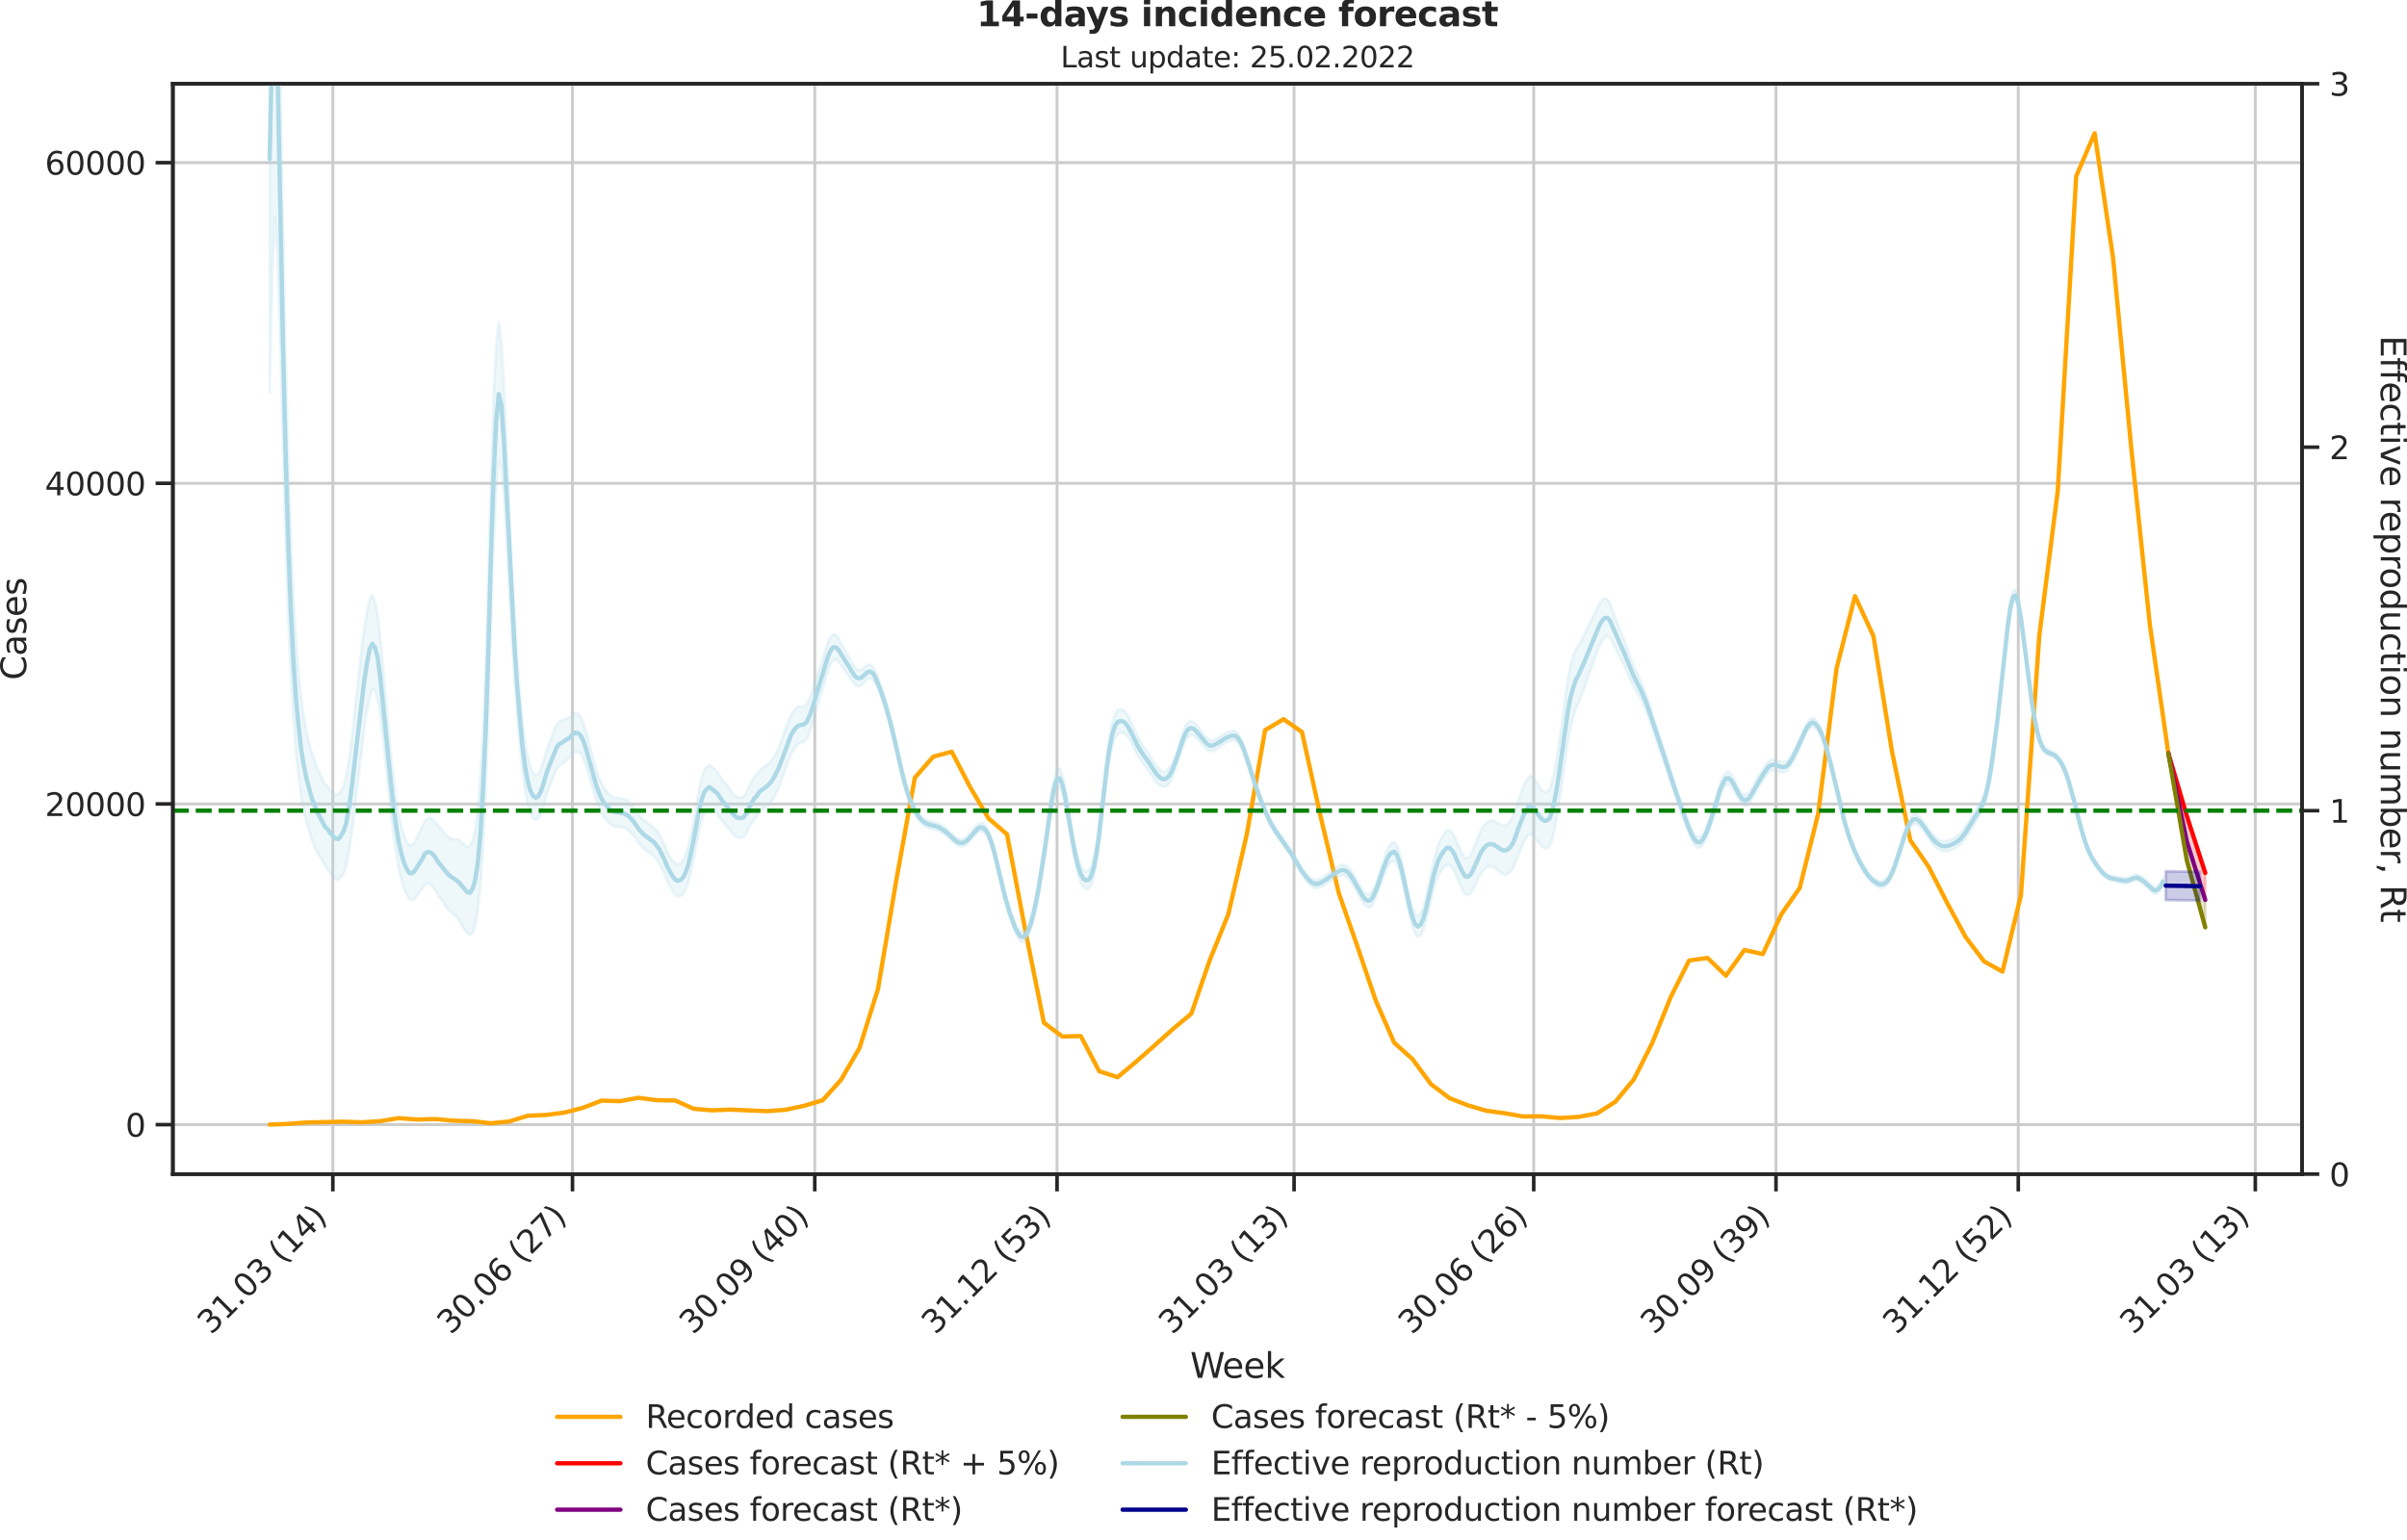 <?xml version="1.0" encoding="utf-8" standalone="no"?>
<!DOCTYPE svg PUBLIC "-//W3C//DTD SVG 1.1//EN"
  "http://www.w3.org/Graphics/SVG/1.1/DTD/svg11.dtd">
<svg xmlns:xlink="http://www.w3.org/1999/xlink" width="836.966pt" height="535.652pt" viewBox="0 0 836.966 535.652" xmlns="http://www.w3.org/2000/svg" version="1.1">
 <defs>
  <style type="text/css">*{stroke-linejoin: round; stroke-linecap: butt}</style>
 </defs>
 <g id="figure_1">
  <g id="patch_1">
   <path d="M -0 535.652 
L 836.966 535.652 
L 836.966 0 
L -0 0 
L -0 535.652 
z
" style="fill: none"/>
  </g>
  <g id="axes_1">
   <g id="patch_2">
    <path d="M 60.108 408.402 
L 800.467 408.402 
L 800.467 29.118 
L 60.108 29.118 
L 60.108 408.402 
z
" style="fill: none"/>
   </g>
   <g id="matplotlib.axis_1">
    <g id="xtick_1">
     <g id="line2d_1">
      <path d="M 115.738 408.402 
L 115.738 29.118 
" clip-path="url(#pc683f82352)" style="fill: none; stroke: #cccccc; stroke-linecap: round"/>
     </g>
     <g id="line2d_2">
      <defs>
       <path id="md53c1cc408" d="M 0 0 
L 0 6 
" style="stroke: #262626; stroke-width: 1.25"/>
      </defs>
      <g>
       <use xlink:href="#md53c1cc408" x="115.738" y="408.402" style="fill: #262626; stroke: #262626; stroke-width: 1.25"/>
      </g>
     </g>
     <g id="text_1">
      <!-- 31.03 (14) -->
      <g style="fill: #262626" transform="translate(73.413 464.519)rotate(-45)scale(0.11 -0.11)">
       <defs>
        <path id="DejaVuSans-33" d="M 2597 2516 
Q 3050 2419 3304 2112 
Q 3559 1806 3559 1356 
Q 3559 666 3084 287 
Q 2609 -91 1734 -91 
Q 1441 -91 1130 -33 
Q 819 25 488 141 
L 488 750 
Q 750 597 1062 519 
Q 1375 441 1716 441 
Q 2309 441 2620 675 
Q 2931 909 2931 1356 
Q 2931 1769 2642 2001 
Q 2353 2234 1838 2234 
L 1294 2234 
L 1294 2753 
L 1863 2753 
Q 2328 2753 2575 2939 
Q 2822 3125 2822 3475 
Q 2822 3834 2567 4026 
Q 2313 4219 1838 4219 
Q 1578 4219 1281 4162 
Q 984 4106 628 3988 
L 628 4550 
Q 988 4650 1302 4700 
Q 1616 4750 1894 4750 
Q 2613 4750 3031 4423 
Q 3450 4097 3450 3541 
Q 3450 3153 3228 2886 
Q 3006 2619 2597 2516 
z
" transform="scale(0.016)"/>
        <path id="DejaVuSans-31" d="M 794 531 
L 1825 531 
L 1825 4091 
L 703 3866 
L 703 4441 
L 1819 4666 
L 2450 4666 
L 2450 531 
L 3481 531 
L 3481 0 
L 794 0 
L 794 531 
z
" transform="scale(0.016)"/>
        <path id="DejaVuSans-2e" d="M 684 794 
L 1344 794 
L 1344 0 
L 684 0 
L 684 794 
z
" transform="scale(0.016)"/>
        <path id="DejaVuSans-30" d="M 2034 4250 
Q 1547 4250 1301 3770 
Q 1056 3291 1056 2328 
Q 1056 1369 1301 889 
Q 1547 409 2034 409 
Q 2525 409 2770 889 
Q 3016 1369 3016 2328 
Q 3016 3291 2770 3770 
Q 2525 4250 2034 4250 
z
M 2034 4750 
Q 2819 4750 3233 4129 
Q 3647 3509 3647 2328 
Q 3647 1150 3233 529 
Q 2819 -91 2034 -91 
Q 1250 -91 836 529 
Q 422 1150 422 2328 
Q 422 3509 836 4129 
Q 1250 4750 2034 4750 
z
" transform="scale(0.016)"/>
        <path id="DejaVuSans-20" transform="scale(0.016)"/>
        <path id="DejaVuSans-28" d="M 1984 4856 
Q 1566 4138 1362 3434 
Q 1159 2731 1159 2009 
Q 1159 1288 1364 580 
Q 1569 -128 1984 -844 
L 1484 -844 
Q 1016 -109 783 600 
Q 550 1309 550 2009 
Q 550 2706 781 3412 
Q 1013 4119 1484 4856 
L 1984 4856 
z
" transform="scale(0.016)"/>
        <path id="DejaVuSans-34" d="M 2419 4116 
L 825 1625 
L 2419 1625 
L 2419 4116 
z
M 2253 4666 
L 3047 4666 
L 3047 1625 
L 3713 1625 
L 3713 1100 
L 3047 1100 
L 3047 0 
L 2419 0 
L 2419 1100 
L 313 1100 
L 313 1709 
L 2253 4666 
z
" transform="scale(0.016)"/>
        <path id="DejaVuSans-29" d="M 513 4856 
L 1013 4856 
Q 1481 4119 1714 3412 
Q 1947 2706 1947 2009 
Q 1947 1309 1714 600 
Q 1481 -109 1013 -844 
L 513 -844 
Q 928 -128 1133 580 
Q 1338 1288 1338 2009 
Q 1338 2731 1133 3434 
Q 928 4138 513 4856 
z
" transform="scale(0.016)"/>
       </defs>
       <use xlink:href="#DejaVuSans-33"/>
       <use xlink:href="#DejaVuSans-31" x="63.623"/>
       <use xlink:href="#DejaVuSans-2e" x="127.246"/>
       <use xlink:href="#DejaVuSans-30" x="159.033"/>
       <use xlink:href="#DejaVuSans-33" x="222.656"/>
       <use xlink:href="#DejaVuSans-20" x="286.279"/>
       <use xlink:href="#DejaVuSans-28" x="318.066"/>
       <use xlink:href="#DejaVuSans-31" x="357.08"/>
       <use xlink:href="#DejaVuSans-34" x="420.703"/>
       <use xlink:href="#DejaVuSans-29" x="484.326"/>
      </g>
     </g>
    </g>
    <g id="xtick_2">
     <g id="line2d_3">
      <path d="M 199.068 408.402 
L 199.068 29.118 
" clip-path="url(#pc683f82352)" style="fill: none; stroke: #cccccc; stroke-linecap: round"/>
     </g>
     <g id="line2d_4">
      <g>
       <use xlink:href="#md53c1cc408" x="199.068" y="408.402" style="fill: #262626; stroke: #262626; stroke-width: 1.25"/>
      </g>
     </g>
     <g id="text_2">
      <!-- 30.06 (27) -->
      <g style="fill: #262626" transform="translate(156.744 464.519)rotate(-45)scale(0.11 -0.11)">
       <defs>
        <path id="DejaVuSans-36" d="M 2113 2584 
Q 1688 2584 1439 2293 
Q 1191 2003 1191 1497 
Q 1191 994 1439 701 
Q 1688 409 2113 409 
Q 2538 409 2786 701 
Q 3034 994 3034 1497 
Q 3034 2003 2786 2293 
Q 2538 2584 2113 2584 
z
M 3366 4563 
L 3366 3988 
Q 3128 4100 2886 4159 
Q 2644 4219 2406 4219 
Q 1781 4219 1451 3797 
Q 1122 3375 1075 2522 
Q 1259 2794 1537 2939 
Q 1816 3084 2150 3084 
Q 2853 3084 3261 2657 
Q 3669 2231 3669 1497 
Q 3669 778 3244 343 
Q 2819 -91 2113 -91 
Q 1303 -91 875 529 
Q 447 1150 447 2328 
Q 447 3434 972 4092 
Q 1497 4750 2381 4750 
Q 2619 4750 2861 4703 
Q 3103 4656 3366 4563 
z
" transform="scale(0.016)"/>
        <path id="DejaVuSans-32" d="M 1228 531 
L 3431 531 
L 3431 0 
L 469 0 
L 469 531 
Q 828 903 1448 1529 
Q 2069 2156 2228 2338 
Q 2531 2678 2651 2914 
Q 2772 3150 2772 3378 
Q 2772 3750 2511 3984 
Q 2250 4219 1831 4219 
Q 1534 4219 1204 4116 
Q 875 4013 500 3803 
L 500 4441 
Q 881 4594 1212 4672 
Q 1544 4750 1819 4750 
Q 2544 4750 2975 4387 
Q 3406 4025 3406 3419 
Q 3406 3131 3298 2873 
Q 3191 2616 2906 2266 
Q 2828 2175 2409 1742 
Q 1991 1309 1228 531 
z
" transform="scale(0.016)"/>
        <path id="DejaVuSans-37" d="M 525 4666 
L 3525 4666 
L 3525 4397 
L 1831 0 
L 1172 0 
L 2766 4134 
L 525 4134 
L 525 4666 
z
" transform="scale(0.016)"/>
       </defs>
       <use xlink:href="#DejaVuSans-33"/>
       <use xlink:href="#DejaVuSans-30" x="63.623"/>
       <use xlink:href="#DejaVuSans-2e" x="127.246"/>
       <use xlink:href="#DejaVuSans-30" x="159.033"/>
       <use xlink:href="#DejaVuSans-36" x="222.656"/>
       <use xlink:href="#DejaVuSans-20" x="286.279"/>
       <use xlink:href="#DejaVuSans-28" x="318.066"/>
       <use xlink:href="#DejaVuSans-32" x="357.08"/>
       <use xlink:href="#DejaVuSans-37" x="420.703"/>
       <use xlink:href="#DejaVuSans-29" x="484.326"/>
      </g>
     </g>
    </g>
    <g id="xtick_3">
     <g id="line2d_5">
      <path d="M 283.314 408.402 
L 283.314 29.118 
" clip-path="url(#pc683f82352)" style="fill: none; stroke: #cccccc; stroke-linecap: round"/>
     </g>
     <g id="line2d_6">
      <g>
       <use xlink:href="#md53c1cc408" x="283.314" y="408.402" style="fill: #262626; stroke: #262626; stroke-width: 1.25"/>
      </g>
     </g>
     <g id="text_3">
      <!-- 30.09 (40) -->
      <g style="fill: #262626" transform="translate(240.99 464.519)rotate(-45)scale(0.11 -0.11)">
       <defs>
        <path id="DejaVuSans-39" d="M 703 97 
L 703 672 
Q 941 559 1184 500 
Q 1428 441 1663 441 
Q 2288 441 2617 861 
Q 2947 1281 2994 2138 
Q 2813 1869 2534 1725 
Q 2256 1581 1919 1581 
Q 1219 1581 811 2004 
Q 403 2428 403 3163 
Q 403 3881 828 4315 
Q 1253 4750 1959 4750 
Q 2769 4750 3195 4129 
Q 3622 3509 3622 2328 
Q 3622 1225 3098 567 
Q 2575 -91 1691 -91 
Q 1453 -91 1209 -44 
Q 966 3 703 97 
z
M 1959 2075 
Q 2384 2075 2632 2365 
Q 2881 2656 2881 3163 
Q 2881 3666 2632 3958 
Q 2384 4250 1959 4250 
Q 1534 4250 1286 3958 
Q 1038 3666 1038 3163 
Q 1038 2656 1286 2365 
Q 1534 2075 1959 2075 
z
" transform="scale(0.016)"/>
       </defs>
       <use xlink:href="#DejaVuSans-33"/>
       <use xlink:href="#DejaVuSans-30" x="63.623"/>
       <use xlink:href="#DejaVuSans-2e" x="127.246"/>
       <use xlink:href="#DejaVuSans-30" x="159.033"/>
       <use xlink:href="#DejaVuSans-39" x="222.656"/>
       <use xlink:href="#DejaVuSans-20" x="286.279"/>
       <use xlink:href="#DejaVuSans-28" x="318.066"/>
       <use xlink:href="#DejaVuSans-34" x="357.08"/>
       <use xlink:href="#DejaVuSans-30" x="420.703"/>
       <use xlink:href="#DejaVuSans-29" x="484.326"/>
      </g>
     </g>
    </g>
    <g id="xtick_4">
     <g id="line2d_7">
      <path d="M 367.561 408.402 
L 367.561 29.118 
" clip-path="url(#pc683f82352)" style="fill: none; stroke: #cccccc; stroke-linecap: round"/>
     </g>
     <g id="line2d_8">
      <g>
       <use xlink:href="#md53c1cc408" x="367.561" y="408.402" style="fill: #262626; stroke: #262626; stroke-width: 1.25"/>
      </g>
     </g>
     <g id="text_4">
      <!-- 31.12 (53) -->
      <g style="fill: #262626" transform="translate(325.236 464.519)rotate(-45)scale(0.11 -0.11)">
       <defs>
        <path id="DejaVuSans-35" d="M 691 4666 
L 3169 4666 
L 3169 4134 
L 1269 4134 
L 1269 2991 
Q 1406 3038 1543 3061 
Q 1681 3084 1819 3084 
Q 2600 3084 3056 2656 
Q 3513 2228 3513 1497 
Q 3513 744 3044 326 
Q 2575 -91 1722 -91 
Q 1428 -91 1123 -41 
Q 819 9 494 109 
L 494 744 
Q 775 591 1075 516 
Q 1375 441 1709 441 
Q 2250 441 2565 725 
Q 2881 1009 2881 1497 
Q 2881 1984 2565 2268 
Q 2250 2553 1709 2553 
Q 1456 2553 1204 2497 
Q 953 2441 691 2322 
L 691 4666 
z
" transform="scale(0.016)"/>
       </defs>
       <use xlink:href="#DejaVuSans-33"/>
       <use xlink:href="#DejaVuSans-31" x="63.623"/>
       <use xlink:href="#DejaVuSans-2e" x="127.246"/>
       <use xlink:href="#DejaVuSans-31" x="159.033"/>
       <use xlink:href="#DejaVuSans-32" x="222.656"/>
       <use xlink:href="#DejaVuSans-20" x="286.279"/>
       <use xlink:href="#DejaVuSans-28" x="318.066"/>
       <use xlink:href="#DejaVuSans-35" x="357.08"/>
       <use xlink:href="#DejaVuSans-33" x="420.703"/>
       <use xlink:href="#DejaVuSans-29" x="484.326"/>
      </g>
     </g>
    </g>
    <g id="xtick_5">
     <g id="line2d_9">
      <path d="M 449.975 408.402 
L 449.975 29.118 
" clip-path="url(#pc683f82352)" style="fill: none; stroke: #cccccc; stroke-linecap: round"/>
     </g>
     <g id="line2d_10">
      <g>
       <use xlink:href="#md53c1cc408" x="449.975" y="408.402" style="fill: #262626; stroke: #262626; stroke-width: 1.25"/>
      </g>
     </g>
     <g id="text_5">
      <!-- 31.03 (13) -->
      <g style="fill: #262626" transform="translate(407.651 464.519)rotate(-45)scale(0.11 -0.11)">
       <use xlink:href="#DejaVuSans-33"/>
       <use xlink:href="#DejaVuSans-31" x="63.623"/>
       <use xlink:href="#DejaVuSans-2e" x="127.246"/>
       <use xlink:href="#DejaVuSans-30" x="159.033"/>
       <use xlink:href="#DejaVuSans-33" x="222.656"/>
       <use xlink:href="#DejaVuSans-20" x="286.279"/>
       <use xlink:href="#DejaVuSans-28" x="318.066"/>
       <use xlink:href="#DejaVuSans-31" x="357.08"/>
       <use xlink:href="#DejaVuSans-33" x="420.703"/>
       <use xlink:href="#DejaVuSans-29" x="484.326"/>
      </g>
     </g>
    </g>
    <g id="xtick_6">
     <g id="line2d_11">
      <path d="M 533.306 408.402 
L 533.306 29.118 
" clip-path="url(#pc683f82352)" style="fill: none; stroke: #cccccc; stroke-linecap: round"/>
     </g>
     <g id="line2d_12">
      <g>
       <use xlink:href="#md53c1cc408" x="533.306" y="408.402" style="fill: #262626; stroke: #262626; stroke-width: 1.25"/>
      </g>
     </g>
     <g id="text_6">
      <!-- 30.06 (26) -->
      <g style="fill: #262626" transform="translate(490.982 464.519)rotate(-45)scale(0.11 -0.11)">
       <use xlink:href="#DejaVuSans-33"/>
       <use xlink:href="#DejaVuSans-30" x="63.623"/>
       <use xlink:href="#DejaVuSans-2e" x="127.246"/>
       <use xlink:href="#DejaVuSans-30" x="159.033"/>
       <use xlink:href="#DejaVuSans-36" x="222.656"/>
       <use xlink:href="#DejaVuSans-20" x="286.279"/>
       <use xlink:href="#DejaVuSans-28" x="318.066"/>
       <use xlink:href="#DejaVuSans-32" x="357.08"/>
       <use xlink:href="#DejaVuSans-36" x="420.703"/>
       <use xlink:href="#DejaVuSans-29" x="484.326"/>
      </g>
     </g>
    </g>
    <g id="xtick_7">
     <g id="line2d_13">
      <path d="M 617.552 408.402 
L 617.552 29.118 
" clip-path="url(#pc683f82352)" style="fill: none; stroke: #cccccc; stroke-linecap: round"/>
     </g>
     <g id="line2d_14">
      <g>
       <use xlink:href="#md53c1cc408" x="617.552" y="408.402" style="fill: #262626; stroke: #262626; stroke-width: 1.25"/>
      </g>
     </g>
     <g id="text_7">
      <!-- 30.09 (39) -->
      <g style="fill: #262626" transform="translate(575.228 464.519)rotate(-45)scale(0.11 -0.11)">
       <use xlink:href="#DejaVuSans-33"/>
       <use xlink:href="#DejaVuSans-30" x="63.623"/>
       <use xlink:href="#DejaVuSans-2e" x="127.246"/>
       <use xlink:href="#DejaVuSans-30" x="159.033"/>
       <use xlink:href="#DejaVuSans-39" x="222.656"/>
       <use xlink:href="#DejaVuSans-20" x="286.279"/>
       <use xlink:href="#DejaVuSans-28" x="318.066"/>
       <use xlink:href="#DejaVuSans-33" x="357.08"/>
       <use xlink:href="#DejaVuSans-39" x="420.703"/>
       <use xlink:href="#DejaVuSans-29" x="484.326"/>
      </g>
     </g>
    </g>
    <g id="xtick_8">
     <g id="line2d_15">
      <path d="M 701.799 408.402 
L 701.799 29.118 
" clip-path="url(#pc683f82352)" style="fill: none; stroke: #cccccc; stroke-linecap: round"/>
     </g>
     <g id="line2d_16">
      <g>
       <use xlink:href="#md53c1cc408" x="701.799" y="408.402" style="fill: #262626; stroke: #262626; stroke-width: 1.25"/>
      </g>
     </g>
     <g id="text_8">
      <!-- 31.12 (52) -->
      <g style="fill: #262626" transform="translate(659.474 464.519)rotate(-45)scale(0.11 -0.11)">
       <use xlink:href="#DejaVuSans-33"/>
       <use xlink:href="#DejaVuSans-31" x="63.623"/>
       <use xlink:href="#DejaVuSans-2e" x="127.246"/>
       <use xlink:href="#DejaVuSans-31" x="159.033"/>
       <use xlink:href="#DejaVuSans-32" x="222.656"/>
       <use xlink:href="#DejaVuSans-20" x="286.279"/>
       <use xlink:href="#DejaVuSans-28" x="318.066"/>
       <use xlink:href="#DejaVuSans-35" x="357.08"/>
       <use xlink:href="#DejaVuSans-32" x="420.703"/>
       <use xlink:href="#DejaVuSans-29" x="484.326"/>
      </g>
     </g>
    </g>
    <g id="xtick_9">
     <g id="line2d_17">
      <path d="M 784.213 408.402 
L 784.213 29.118 
" clip-path="url(#pc683f82352)" style="fill: none; stroke: #cccccc; stroke-linecap: round"/>
     </g>
     <g id="line2d_18">
      <g>
       <use xlink:href="#md53c1cc408" x="784.213" y="408.402" style="fill: #262626; stroke: #262626; stroke-width: 1.25"/>
      </g>
     </g>
     <g id="text_9">
      <!-- 31.03 (13) -->
      <g style="fill: #262626" transform="translate(741.889 464.519)rotate(-45)scale(0.11 -0.11)">
       <use xlink:href="#DejaVuSans-33"/>
       <use xlink:href="#DejaVuSans-31" x="63.623"/>
       <use xlink:href="#DejaVuSans-2e" x="127.246"/>
       <use xlink:href="#DejaVuSans-30" x="159.033"/>
       <use xlink:href="#DejaVuSans-33" x="222.656"/>
       <use xlink:href="#DejaVuSans-20" x="286.279"/>
       <use xlink:href="#DejaVuSans-28" x="318.066"/>
       <use xlink:href="#DejaVuSans-31" x="357.08"/>
       <use xlink:href="#DejaVuSans-33" x="420.703"/>
       <use xlink:href="#DejaVuSans-29" x="484.326"/>
      </g>
     </g>
    </g>
    <g id="text_10">
     <!-- Week -->
     <g style="fill: #262626" transform="translate(413.849 479.255)scale(0.12 -0.12)">
      <defs>
       <path id="DejaVuSans-57" d="M 213 4666 
L 850 4666 
L 1831 722 
L 2809 4666 
L 3519 4666 
L 4500 722 
L 5478 4666 
L 6119 4666 
L 4947 0 
L 4153 0 
L 3169 4050 
L 2175 0 
L 1381 0 
L 213 4666 
z
" transform="scale(0.016)"/>
       <path id="DejaVuSans-65" d="M 3597 1894 
L 3597 1613 
L 953 1613 
Q 991 1019 1311 708 
Q 1631 397 2203 397 
Q 2534 397 2845 478 
Q 3156 559 3463 722 
L 3463 178 
Q 3153 47 2828 -22 
Q 2503 -91 2169 -91 
Q 1331 -91 842 396 
Q 353 884 353 1716 
Q 353 2575 817 3079 
Q 1281 3584 2069 3584 
Q 2775 3584 3186 3129 
Q 3597 2675 3597 1894 
z
M 3022 2063 
Q 3016 2534 2758 2815 
Q 2500 3097 2075 3097 
Q 1594 3097 1305 2825 
Q 1016 2553 972 2059 
L 3022 2063 
z
" transform="scale(0.016)"/>
       <path id="DejaVuSans-6b" d="M 581 4863 
L 1159 4863 
L 1159 1991 
L 2875 3500 
L 3609 3500 
L 1753 1863 
L 3688 0 
L 2938 0 
L 1159 1709 
L 1159 0 
L 581 0 
L 581 4863 
z
" transform="scale(0.016)"/>
      </defs>
      <use xlink:href="#DejaVuSans-57"/>
      <use xlink:href="#DejaVuSans-65" x="93.002"/>
      <use xlink:href="#DejaVuSans-65" x="154.525"/>
      <use xlink:href="#DejaVuSans-6b" x="216.049"/>
     </g>
    </g>
   </g>
   <g id="matplotlib.axis_2">
    <g id="ytick_1">
     <g id="line2d_19">
      <path d="M 60.108 391.184 
L 800.467 391.184 
" clip-path="url(#pc683f82352)" style="fill: none; stroke: #cccccc; stroke-linecap: round"/>
     </g>
     <g id="line2d_20">
      <defs>
       <path id="mdb6517ea4c" d="M 0 0 
L -6 0 
" style="stroke: #262626; stroke-width: 1.25"/>
      </defs>
      <g>
       <use xlink:href="#mdb6517ea4c" x="60.108" y="391.184" style="fill: #262626; stroke: #262626; stroke-width: 1.25"/>
      </g>
     </g>
     <g id="text_11">
      <!-- 0 -->
      <g style="fill: #262626" transform="translate(43.609 395.363)scale(0.11 -0.11)">
       <use xlink:href="#DejaVuSans-30"/>
      </g>
     </g>
    </g>
    <g id="ytick_2">
     <g id="line2d_21">
      <path d="M 60.108 279.646 
L 800.467 279.646 
" clip-path="url(#pc683f82352)" style="fill: none; stroke: #cccccc; stroke-linecap: round"/>
     </g>
     <g id="line2d_22">
      <g>
       <use xlink:href="#mdb6517ea4c" x="60.108" y="279.646" style="fill: #262626; stroke: #262626; stroke-width: 1.25"/>
      </g>
     </g>
     <g id="text_12">
      <!-- 20000 -->
      <g style="fill: #262626" transform="translate(15.614 283.825)scale(0.11 -0.11)">
       <use xlink:href="#DejaVuSans-32"/>
       <use xlink:href="#DejaVuSans-30" x="63.623"/>
       <use xlink:href="#DejaVuSans-30" x="127.246"/>
       <use xlink:href="#DejaVuSans-30" x="190.869"/>
       <use xlink:href="#DejaVuSans-30" x="254.492"/>
      </g>
     </g>
    </g>
    <g id="ytick_3">
     <g id="line2d_23">
      <path d="M 60.108 168.108 
L 800.467 168.108 
" clip-path="url(#pc683f82352)" style="fill: none; stroke: #cccccc; stroke-linecap: round"/>
     </g>
     <g id="line2d_24">
      <g>
       <use xlink:href="#mdb6517ea4c" x="60.108" y="168.108" style="fill: #262626; stroke: #262626; stroke-width: 1.25"/>
      </g>
     </g>
     <g id="text_13">
      <!-- 40000 -->
      <g style="fill: #262626" transform="translate(15.614 172.287)scale(0.11 -0.11)">
       <use xlink:href="#DejaVuSans-34"/>
       <use xlink:href="#DejaVuSans-30" x="63.623"/>
       <use xlink:href="#DejaVuSans-30" x="127.246"/>
       <use xlink:href="#DejaVuSans-30" x="190.869"/>
       <use xlink:href="#DejaVuSans-30" x="254.492"/>
      </g>
     </g>
    </g>
    <g id="ytick_4">
     <g id="line2d_25">
      <path d="M 60.108 56.57 
L 800.467 56.57 
" clip-path="url(#pc683f82352)" style="fill: none; stroke: #cccccc; stroke-linecap: round"/>
     </g>
     <g id="line2d_26">
      <g>
       <use xlink:href="#mdb6517ea4c" x="60.108" y="56.57" style="fill: #262626; stroke: #262626; stroke-width: 1.25"/>
      </g>
     </g>
     <g id="text_14">
      <!-- 60000 -->
      <g style="fill: #262626" transform="translate(15.614 60.749)scale(0.11 -0.11)">
       <use xlink:href="#DejaVuSans-36"/>
       <use xlink:href="#DejaVuSans-30" x="63.623"/>
       <use xlink:href="#DejaVuSans-30" x="127.246"/>
       <use xlink:href="#DejaVuSans-30" x="190.869"/>
       <use xlink:href="#DejaVuSans-30" x="254.492"/>
      </g>
     </g>
    </g>
    <g id="text_15">
     <!-- Cases -->
     <g style="fill: #262626" transform="translate(9.118 236.57)rotate(-90)scale(0.12 -0.12)">
      <defs>
       <path id="DejaVuSans-43" d="M 4122 4306 
L 4122 3641 
Q 3803 3938 3442 4084 
Q 3081 4231 2675 4231 
Q 1875 4231 1450 3742 
Q 1025 3253 1025 2328 
Q 1025 1406 1450 917 
Q 1875 428 2675 428 
Q 3081 428 3442 575 
Q 3803 722 4122 1019 
L 4122 359 
Q 3791 134 3420 21 
Q 3050 -91 2638 -91 
Q 1578 -91 968 557 
Q 359 1206 359 2328 
Q 359 3453 968 4101 
Q 1578 4750 2638 4750 
Q 3056 4750 3426 4639 
Q 3797 4528 4122 4306 
z
" transform="scale(0.016)"/>
       <path id="DejaVuSans-61" d="M 2194 1759 
Q 1497 1759 1228 1600 
Q 959 1441 959 1056 
Q 959 750 1161 570 
Q 1363 391 1709 391 
Q 2188 391 2477 730 
Q 2766 1069 2766 1631 
L 2766 1759 
L 2194 1759 
z
M 3341 1997 
L 3341 0 
L 2766 0 
L 2766 531 
Q 2569 213 2275 61 
Q 1981 -91 1556 -91 
Q 1019 -91 701 211 
Q 384 513 384 1019 
Q 384 1609 779 1909 
Q 1175 2209 1959 2209 
L 2766 2209 
L 2766 2266 
Q 2766 2663 2505 2880 
Q 2244 3097 1772 3097 
Q 1472 3097 1187 3025 
Q 903 2953 641 2809 
L 641 3341 
Q 956 3463 1253 3523 
Q 1550 3584 1831 3584 
Q 2591 3584 2966 3190 
Q 3341 2797 3341 1997 
z
" transform="scale(0.016)"/>
       <path id="DejaVuSans-73" d="M 2834 3397 
L 2834 2853 
Q 2591 2978 2328 3040 
Q 2066 3103 1784 3103 
Q 1356 3103 1142 2972 
Q 928 2841 928 2578 
Q 928 2378 1081 2264 
Q 1234 2150 1697 2047 
L 1894 2003 
Q 2506 1872 2764 1633 
Q 3022 1394 3022 966 
Q 3022 478 2636 193 
Q 2250 -91 1575 -91 
Q 1294 -91 989 -36 
Q 684 19 347 128 
L 347 722 
Q 666 556 975 473 
Q 1284 391 1588 391 
Q 1994 391 2212 530 
Q 2431 669 2431 922 
Q 2431 1156 2273 1281 
Q 2116 1406 1581 1522 
L 1381 1569 
Q 847 1681 609 1914 
Q 372 2147 372 2553 
Q 372 3047 722 3315 
Q 1072 3584 1716 3584 
Q 2034 3584 2315 3537 
Q 2597 3491 2834 3397 
z
" transform="scale(0.016)"/>
      </defs>
      <use xlink:href="#DejaVuSans-43"/>
      <use xlink:href="#DejaVuSans-61" x="69.824"/>
      <use xlink:href="#DejaVuSans-73" x="131.104"/>
      <use xlink:href="#DejaVuSans-65" x="183.203"/>
      <use xlink:href="#DejaVuSans-73" x="244.727"/>
     </g>
    </g>
   </g>
   <g id="PolyCollection_1">
    <defs>
     <path id="m4cc6a70c14" d="M 753.995 -273.602 
L 753.995 -273.602 
L 760.405 -251.856 
L 766.815 -232.03 
L 766.815 -222.638 
L 766.815 -222.638 
L 760.405 -242.972 
L 753.995 -273.602 
z
" style="stroke: #ff0000; stroke-opacity: 0.2"/>
    </defs>
    <g clip-path="url(#pc683f82352)">
     <use xlink:href="#m4cc6a70c14" x="0" y="535.652" style="fill: #ff0000; fill-opacity: 0.2; stroke: #ff0000; stroke-opacity: 0.2"/>
    </g>
   </g>
   <g id="PolyCollection_2">
    <defs>
     <path id="ma822d83e04" d="M 753.995 -273.602 
L 753.995 -273.602 
L 760.405 -242.972 
L 766.815 -222.638 
L 766.815 -213.112 
L 766.815 -213.112 
L 760.405 -236.414 
L 753.995 -273.602 
z
" style="stroke: #808000; stroke-opacity: 0.2"/>
    </defs>
    <g clip-path="url(#pc683f82352)">
     <use xlink:href="#ma822d83e04" x="0" y="535.652" style="fill: #808000; fill-opacity: 0.2; stroke: #808000; stroke-opacity: 0.2"/>
    </g>
   </g>
   <g id="line2d_27">
    <path d="M 93.76 391.162 
L 100.17 390.922 
L 106.58 390.426 
L 112.99 390.298 
L 119.4 390.153 
L 125.81 390.381 
L 132.22 389.963 
L 138.631 388.92 
L 145.041 389.411 
L 151.451 389.249 
L 157.861 389.812 
L 164.271 389.98 
L 170.681 390.705 
L 177.091 390.08 
L 183.501 388.089 
L 189.911 387.805 
L 196.321 386.985 
L 202.731 385.317 
L 209.141 382.83 
L 215.551 383.025 
L 221.961 381.849 
L 228.371 382.685 
L 234.781 382.78 
L 241.191 385.663 
L 247.601 386.198 
L 254.011 385.959 
L 260.421 386.243 
L 266.831 386.494 
L 273.241 386.009 
L 279.651 384.615 
L 286.062 382.702 
L 292.472 375.563 
L 298.882 364.476 
L 305.292 344.037 
L 311.702 305.958 
L 318.112 270.494 
L 324.522 263.194 
L 330.932 261.454 
L 337.342 273.79 
L 343.752 284.682 
L 350.162 290.198 
L 356.572 323.832 
L 362.982 355.743 
L 369.392 360.534 
L 375.802 360.366 
L 382.212 372.613 
L 388.622 374.677 
L 395.032 369.312 
L 401.442 363.668 
L 407.852 357.924 
L 414.262 352.575 
L 420.672 333.926 
L 427.082 318.099 
L 433.493 290.426 
L 439.903 253.981 
L 446.313 250.144 
L 452.723 254.611 
L 459.133 283.706 
L 465.543 310.698 
L 471.953 329.074 
L 478.363 347.986 
L 484.773 362.658 
L 491.183 368.43 
L 497.593 377.108 
L 504.003 381.949 
L 510.413 384.464 
L 516.823 386.343 
L 523.233 387.219 
L 529.643 388.34 
L 536.053 388.29 
L 542.463 388.887 
L 548.873 388.485 
L 555.283 387.286 
L 561.693 383.237 
L 568.103 375.463 
L 574.513 362.803 
L 580.924 346.853 
L 587.334 334.093 
L 593.744 333.201 
L 600.154 339.375 
L 606.564 330.435 
L 612.974 331.863 
L 619.384 318.037 
L 625.794 308.869 
L 632.204 283.115 
L 638.614 232.499 
L 645.024 207.358 
L 651.434 221.25 
L 657.844 261.17 
L 664.254 292.272 
L 670.664 301.547 
L 677.074 314.078 
L 683.484 325.923 
L 689.894 334.406 
L 696.304 337.953 
L 702.714 311.423 
L 709.124 220.994 
L 715.534 170.74 
L 721.944 61.299 
L 728.355 46.358 
L 734.765 89.791 
L 741.175 156.787 
L 747.585 217.586 
L 753.995 262.05 
" clip-path="url(#pc683f82352)" style="fill: none; stroke: #ffa500; stroke-width: 1.5; stroke-linecap: round"/>
   </g>
   <g id="line2d_28">
    <path d="M 753.995 262.05 
L 760.405 283.795 
L 766.815 303.621 
" clip-path="url(#pc683f82352)" style="fill: none; stroke: #ff0000; stroke-width: 1.5; stroke-linecap: round"/>
   </g>
   <g id="line2d_29">
    <path d="M 753.995 262.05 
L 760.405 292.679 
L 766.815 313.014 
" clip-path="url(#pc683f82352)" style="fill: none; stroke: #800080; stroke-width: 1.5; stroke-linecap: round"/>
   </g>
   <g id="line2d_30">
    <path d="M 753.995 262.05 
L 760.405 299.238 
L 766.815 322.539 
" clip-path="url(#pc683f82352)" style="fill: none; stroke: #808000; stroke-width: 1.5; stroke-linecap: round"/>
   </g>
   <g id="patch_3">
    <path d="M 60.108 408.402 
L 60.108 29.118 
" style="fill: none; stroke: #262626; stroke-width: 1.25; stroke-linejoin: miter; stroke-linecap: square"/>
   </g>
   <g id="patch_4">
    <path d="M 800.467 408.402 
L 800.467 29.118 
" style="fill: none; stroke: #262626; stroke-width: 1.25; stroke-linejoin: miter; stroke-linecap: square"/>
   </g>
   <g id="patch_5">
    <path d="M 60.108 408.402 
L 800.467 408.402 
" style="fill: none; stroke: #262626; stroke-width: 1.25; stroke-linejoin: miter; stroke-linecap: square"/>
   </g>
   <g id="patch_6">
    <path d="M 60.108 29.118 
L 800.467 29.118 
" style="fill: none; stroke: #262626; stroke-width: 1.25; stroke-linejoin: miter; stroke-linecap: square"/>
   </g>
   <g id="text_16">
    <!-- Last update: 25.02.2022 -->
    <g style="fill: #262626" transform="translate(368.789 23.429)scale(0.1 -0.1)">
     <defs>
      <path id="DejaVuSans-4c" d="M 628 4666 
L 1259 4666 
L 1259 531 
L 3531 531 
L 3531 0 
L 628 0 
L 628 4666 
z
" transform="scale(0.016)"/>
      <path id="DejaVuSans-74" d="M 1172 4494 
L 1172 3500 
L 2356 3500 
L 2356 3053 
L 1172 3053 
L 1172 1153 
Q 1172 725 1289 603 
Q 1406 481 1766 481 
L 2356 481 
L 2356 0 
L 1766 0 
Q 1100 0 847 248 
Q 594 497 594 1153 
L 594 3053 
L 172 3053 
L 172 3500 
L 594 3500 
L 594 4494 
L 1172 4494 
z
" transform="scale(0.016)"/>
      <path id="DejaVuSans-75" d="M 544 1381 
L 544 3500 
L 1119 3500 
L 1119 1403 
Q 1119 906 1312 657 
Q 1506 409 1894 409 
Q 2359 409 2629 706 
Q 2900 1003 2900 1516 
L 2900 3500 
L 3475 3500 
L 3475 0 
L 2900 0 
L 2900 538 
Q 2691 219 2414 64 
Q 2138 -91 1772 -91 
Q 1169 -91 856 284 
Q 544 659 544 1381 
z
M 1991 3584 
L 1991 3584 
z
" transform="scale(0.016)"/>
      <path id="DejaVuSans-70" d="M 1159 525 
L 1159 -1331 
L 581 -1331 
L 581 3500 
L 1159 3500 
L 1159 2969 
Q 1341 3281 1617 3432 
Q 1894 3584 2278 3584 
Q 2916 3584 3314 3078 
Q 3713 2572 3713 1747 
Q 3713 922 3314 415 
Q 2916 -91 2278 -91 
Q 1894 -91 1617 61 
Q 1341 213 1159 525 
z
M 3116 1747 
Q 3116 2381 2855 2742 
Q 2594 3103 2138 3103 
Q 1681 3103 1420 2742 
Q 1159 2381 1159 1747 
Q 1159 1113 1420 752 
Q 1681 391 2138 391 
Q 2594 391 2855 752 
Q 3116 1113 3116 1747 
z
" transform="scale(0.016)"/>
      <path id="DejaVuSans-64" d="M 2906 2969 
L 2906 4863 
L 3481 4863 
L 3481 0 
L 2906 0 
L 2906 525 
Q 2725 213 2448 61 
Q 2172 -91 1784 -91 
Q 1150 -91 751 415 
Q 353 922 353 1747 
Q 353 2572 751 3078 
Q 1150 3584 1784 3584 
Q 2172 3584 2448 3432 
Q 2725 3281 2906 2969 
z
M 947 1747 
Q 947 1113 1208 752 
Q 1469 391 1925 391 
Q 2381 391 2643 752 
Q 2906 1113 2906 1747 
Q 2906 2381 2643 2742 
Q 2381 3103 1925 3103 
Q 1469 3103 1208 2742 
Q 947 2381 947 1747 
z
" transform="scale(0.016)"/>
      <path id="DejaVuSans-3a" d="M 750 794 
L 1409 794 
L 1409 0 
L 750 0 
L 750 794 
z
M 750 3309 
L 1409 3309 
L 1409 2516 
L 750 2516 
L 750 3309 
z
" transform="scale(0.016)"/>
     </defs>
     <use xlink:href="#DejaVuSans-4c"/>
     <use xlink:href="#DejaVuSans-61" x="55.713"/>
     <use xlink:href="#DejaVuSans-73" x="116.992"/>
     <use xlink:href="#DejaVuSans-74" x="169.092"/>
     <use xlink:href="#DejaVuSans-20" x="208.301"/>
     <use xlink:href="#DejaVuSans-75" x="240.088"/>
     <use xlink:href="#DejaVuSans-70" x="303.467"/>
     <use xlink:href="#DejaVuSans-64" x="366.943"/>
     <use xlink:href="#DejaVuSans-61" x="430.42"/>
     <use xlink:href="#DejaVuSans-74" x="491.699"/>
     <use xlink:href="#DejaVuSans-65" x="530.908"/>
     <use xlink:href="#DejaVuSans-3a" x="592.432"/>
     <use xlink:href="#DejaVuSans-20" x="626.123"/>
     <use xlink:href="#DejaVuSans-32" x="657.91"/>
     <use xlink:href="#DejaVuSans-35" x="721.533"/>
     <use xlink:href="#DejaVuSans-2e" x="785.156"/>
     <use xlink:href="#DejaVuSans-30" x="816.943"/>
     <use xlink:href="#DejaVuSans-32" x="880.566"/>
     <use xlink:href="#DejaVuSans-2e" x="944.189"/>
     <use xlink:href="#DejaVuSans-32" x="975.977"/>
     <use xlink:href="#DejaVuSans-30" x="1039.6"/>
     <use xlink:href="#DejaVuSans-32" x="1103.223"/>
     <use xlink:href="#DejaVuSans-32" x="1166.846"/>
    </g>
   </g>
   <g id="text_17">
    <!-- 14-days incidence forecast -->
    <g style="fill: #262626" transform="translate(339.623 9.118)scale(0.12 -0.12)">
     <defs>
      <path id="DejaVuSans-Bold-31" d="M 750 831 
L 1813 831 
L 1813 3847 
L 722 3622 
L 722 4441 
L 1806 4666 
L 2950 4666 
L 2950 831 
L 4013 831 
L 4013 0 
L 750 0 
L 750 831 
z
" transform="scale(0.016)"/>
      <path id="DejaVuSans-Bold-34" d="M 2356 3675 
L 1038 1722 
L 2356 1722 
L 2356 3675 
z
M 2156 4666 
L 3494 4666 
L 3494 1722 
L 4159 1722 
L 4159 850 
L 3494 850 
L 3494 0 
L 2356 0 
L 2356 850 
L 288 850 
L 288 1881 
L 2156 4666 
z
" transform="scale(0.016)"/>
      <path id="DejaVuSans-Bold-2d" d="M 347 2297 
L 2309 2297 
L 2309 1388 
L 347 1388 
L 347 2297 
z
" transform="scale(0.016)"/>
      <path id="DejaVuSans-Bold-64" d="M 2919 2988 
L 2919 4863 
L 4044 4863 
L 4044 0 
L 2919 0 
L 2919 506 
Q 2688 197 2409 53 
Q 2131 -91 1766 -91 
Q 1119 -91 703 423 
Q 288 938 288 1747 
Q 288 2556 703 3070 
Q 1119 3584 1766 3584 
Q 2128 3584 2408 3439 
Q 2688 3294 2919 2988 
z
M 2181 722 
Q 2541 722 2730 984 
Q 2919 1247 2919 1747 
Q 2919 2247 2730 2509 
Q 2541 2772 2181 2772 
Q 1825 2772 1636 2509 
Q 1447 2247 1447 1747 
Q 1447 1247 1636 984 
Q 1825 722 2181 722 
z
" transform="scale(0.016)"/>
      <path id="DejaVuSans-Bold-61" d="M 2106 1575 
Q 1756 1575 1579 1456 
Q 1403 1338 1403 1106 
Q 1403 894 1545 773 
Q 1688 653 1941 653 
Q 2256 653 2472 879 
Q 2688 1106 2688 1447 
L 2688 1575 
L 2106 1575 
z
M 3816 1997 
L 3816 0 
L 2688 0 
L 2688 519 
Q 2463 200 2181 54 
Q 1900 -91 1497 -91 
Q 953 -91 614 226 
Q 275 544 275 1050 
Q 275 1666 698 1953 
Q 1122 2241 2028 2241 
L 2688 2241 
L 2688 2328 
Q 2688 2594 2478 2717 
Q 2269 2841 1825 2841 
Q 1466 2841 1156 2769 
Q 847 2697 581 2553 
L 581 3406 
Q 941 3494 1303 3539 
Q 1666 3584 2028 3584 
Q 2975 3584 3395 3211 
Q 3816 2838 3816 1997 
z
" transform="scale(0.016)"/>
      <path id="DejaVuSans-Bold-79" d="M 78 3500 
L 1197 3500 
L 2138 1125 
L 2938 3500 
L 4056 3500 
L 2584 -331 
Q 2363 -916 2067 -1148 
Q 1772 -1381 1288 -1381 
L 641 -1381 
L 641 -647 
L 991 -647 
Q 1275 -647 1404 -556 
Q 1534 -466 1606 -231 
L 1638 -134 
L 78 3500 
z
" transform="scale(0.016)"/>
      <path id="DejaVuSans-Bold-73" d="M 3272 3391 
L 3272 2541 
Q 2913 2691 2578 2766 
Q 2244 2841 1947 2841 
Q 1628 2841 1473 2761 
Q 1319 2681 1319 2516 
Q 1319 2381 1436 2309 
Q 1553 2238 1856 2203 
L 2053 2175 
Q 2913 2066 3209 1816 
Q 3506 1566 3506 1031 
Q 3506 472 3093 190 
Q 2681 -91 1863 -91 
Q 1516 -91 1145 -36 
Q 775 19 384 128 
L 384 978 
Q 719 816 1070 734 
Q 1422 653 1784 653 
Q 2113 653 2278 743 
Q 2444 834 2444 1013 
Q 2444 1163 2330 1236 
Q 2216 1309 1875 1350 
L 1678 1375 
Q 931 1469 631 1722 
Q 331 1975 331 2491 
Q 331 3047 712 3315 
Q 1094 3584 1881 3584 
Q 2191 3584 2531 3537 
Q 2872 3491 3272 3391 
z
" transform="scale(0.016)"/>
      <path id="DejaVuSans-Bold-20" transform="scale(0.016)"/>
      <path id="DejaVuSans-Bold-69" d="M 538 3500 
L 1656 3500 
L 1656 0 
L 538 0 
L 538 3500 
z
M 538 4863 
L 1656 4863 
L 1656 3950 
L 538 3950 
L 538 4863 
z
" transform="scale(0.016)"/>
      <path id="DejaVuSans-Bold-6e" d="M 4056 2131 
L 4056 0 
L 2931 0 
L 2931 347 
L 2931 1631 
Q 2931 2084 2911 2256 
Q 2891 2428 2841 2509 
Q 2775 2619 2662 2680 
Q 2550 2741 2406 2741 
Q 2056 2741 1856 2470 
Q 1656 2200 1656 1722 
L 1656 0 
L 538 0 
L 538 3500 
L 1656 3500 
L 1656 2988 
Q 1909 3294 2193 3439 
Q 2478 3584 2822 3584 
Q 3428 3584 3742 3212 
Q 4056 2841 4056 2131 
z
" transform="scale(0.016)"/>
      <path id="DejaVuSans-Bold-63" d="M 3366 3391 
L 3366 2478 
Q 3138 2634 2908 2709 
Q 2678 2784 2431 2784 
Q 1963 2784 1702 2511 
Q 1441 2238 1441 1747 
Q 1441 1256 1702 982 
Q 1963 709 2431 709 
Q 2694 709 2930 787 
Q 3166 866 3366 1019 
L 3366 103 
Q 3103 6 2833 -42 
Q 2563 -91 2291 -91 
Q 1344 -91 809 395 
Q 275 881 275 1747 
Q 275 2613 809 3098 
Q 1344 3584 2291 3584 
Q 2566 3584 2833 3536 
Q 3100 3488 3366 3391 
z
" transform="scale(0.016)"/>
      <path id="DejaVuSans-Bold-65" d="M 4031 1759 
L 4031 1441 
L 1416 1441 
Q 1456 1047 1700 850 
Q 1944 653 2381 653 
Q 2734 653 3104 758 
Q 3475 863 3866 1075 
L 3866 213 
Q 3469 63 3072 -14 
Q 2675 -91 2278 -91 
Q 1328 -91 801 392 
Q 275 875 275 1747 
Q 275 2603 792 3093 
Q 1309 3584 2216 3584 
Q 3041 3584 3536 3087 
Q 4031 2591 4031 1759 
z
M 2881 2131 
Q 2881 2450 2695 2645 
Q 2509 2841 2209 2841 
Q 1884 2841 1681 2658 
Q 1478 2475 1428 2131 
L 2881 2131 
z
" transform="scale(0.016)"/>
      <path id="DejaVuSans-Bold-66" d="M 2841 4863 
L 2841 4128 
L 2222 4128 
Q 1984 4128 1890 4042 
Q 1797 3956 1797 3744 
L 1797 3500 
L 2753 3500 
L 2753 2700 
L 1797 2700 
L 1797 0 
L 678 0 
L 678 2700 
L 122 2700 
L 122 3500 
L 678 3500 
L 678 3744 
Q 678 4316 997 4589 
Q 1316 4863 1984 4863 
L 2841 4863 
z
" transform="scale(0.016)"/>
      <path id="DejaVuSans-Bold-6f" d="M 2203 2784 
Q 1831 2784 1636 2517 
Q 1441 2250 1441 1747 
Q 1441 1244 1636 976 
Q 1831 709 2203 709 
Q 2569 709 2762 976 
Q 2956 1244 2956 1747 
Q 2956 2250 2762 2517 
Q 2569 2784 2203 2784 
z
M 2203 3584 
Q 3106 3584 3614 3096 
Q 4122 2609 4122 1747 
Q 4122 884 3614 396 
Q 3106 -91 2203 -91 
Q 1297 -91 786 396 
Q 275 884 275 1747 
Q 275 2609 786 3096 
Q 1297 3584 2203 3584 
z
" transform="scale(0.016)"/>
      <path id="DejaVuSans-Bold-72" d="M 3138 2547 
Q 2991 2616 2845 2648 
Q 2700 2681 2553 2681 
Q 2122 2681 1889 2404 
Q 1656 2128 1656 1613 
L 1656 0 
L 538 0 
L 538 3500 
L 1656 3500 
L 1656 2925 
Q 1872 3269 2151 3426 
Q 2431 3584 2822 3584 
Q 2878 3584 2943 3579 
Q 3009 3575 3134 3559 
L 3138 2547 
z
" transform="scale(0.016)"/>
      <path id="DejaVuSans-Bold-74" d="M 1759 4494 
L 1759 3500 
L 2913 3500 
L 2913 2700 
L 1759 2700 
L 1759 1216 
Q 1759 972 1856 886 
Q 1953 800 2241 800 
L 2816 800 
L 2816 0 
L 1856 0 
Q 1194 0 917 276 
Q 641 553 641 1216 
L 641 2700 
L 84 2700 
L 84 3500 
L 641 3500 
L 641 4494 
L 1759 4494 
z
" transform="scale(0.016)"/>
     </defs>
     <use xlink:href="#DejaVuSans-Bold-31"/>
     <use xlink:href="#DejaVuSans-Bold-34" x="69.58"/>
     <use xlink:href="#DejaVuSans-Bold-2d" x="139.16"/>
     <use xlink:href="#DejaVuSans-Bold-64" x="180.664"/>
     <use xlink:href="#DejaVuSans-Bold-61" x="252.246"/>
     <use xlink:href="#DejaVuSans-Bold-79" x="316.602"/>
     <use xlink:href="#DejaVuSans-Bold-73" x="381.787"/>
     <use xlink:href="#DejaVuSans-Bold-20" x="441.309"/>
     <use xlink:href="#DejaVuSans-Bold-69" x="476.123"/>
     <use xlink:href="#DejaVuSans-Bold-6e" x="510.4"/>
     <use xlink:href="#DejaVuSans-Bold-63" x="581.592"/>
     <use xlink:href="#DejaVuSans-Bold-69" x="640.869"/>
     <use xlink:href="#DejaVuSans-Bold-64" x="675.146"/>
     <use xlink:href="#DejaVuSans-Bold-65" x="746.729"/>
     <use xlink:href="#DejaVuSans-Bold-6e" x="814.551"/>
     <use xlink:href="#DejaVuSans-Bold-63" x="885.742"/>
     <use xlink:href="#DejaVuSans-Bold-65" x="945.02"/>
     <use xlink:href="#DejaVuSans-Bold-20" x="1012.842"/>
     <use xlink:href="#DejaVuSans-Bold-66" x="1047.656"/>
     <use xlink:href="#DejaVuSans-Bold-6f" x="1091.162"/>
     <use xlink:href="#DejaVuSans-Bold-72" x="1159.863"/>
     <use xlink:href="#DejaVuSans-Bold-65" x="1209.18"/>
     <use xlink:href="#DejaVuSans-Bold-63" x="1277.002"/>
     <use xlink:href="#DejaVuSans-Bold-61" x="1336.279"/>
     <use xlink:href="#DejaVuSans-Bold-73" x="1403.76"/>
     <use xlink:href="#DejaVuSans-Bold-74" x="1463.281"/>
    </g>
   </g>
  </g>
  <g id="axes_2">
   <g id="matplotlib.axis_3">
    <g id="ytick_5">
     <g id="line2d_31">
      <defs>
       <path id="mf7f49c5570" d="M 0 0 
L 6 0 
" style="stroke: #262626; stroke-width: 1.25"/>
      </defs>
      <g>
       <use xlink:href="#mf7f49c5570" x="800.467" y="408.402" style="fill: #262626; stroke: #262626; stroke-width: 1.25"/>
      </g>
     </g>
     <g id="text_18">
      <!-- 0 -->
      <g style="fill: #262626" transform="translate(809.967 412.581)scale(0.11 -0.11)">
       <use xlink:href="#DejaVuSans-30"/>
      </g>
     </g>
    </g>
    <g id="ytick_6">
     <g id="line2d_32">
      <g>
       <use xlink:href="#mf7f49c5570" x="800.467" y="281.974" style="fill: #262626; stroke: #262626; stroke-width: 1.25"/>
      </g>
     </g>
     <g id="text_19">
      <!-- 1 -->
      <g style="fill: #262626" transform="translate(809.967 286.153)scale(0.11 -0.11)">
       <use xlink:href="#DejaVuSans-31"/>
      </g>
     </g>
    </g>
    <g id="ytick_7">
     <g id="line2d_33">
      <g>
       <use xlink:href="#mf7f49c5570" x="800.467" y="155.546" style="fill: #262626; stroke: #262626; stroke-width: 1.25"/>
      </g>
     </g>
     <g id="text_20">
      <!-- 2 -->
      <g style="fill: #262626" transform="translate(809.967 159.725)scale(0.11 -0.11)">
       <use xlink:href="#DejaVuSans-32"/>
      </g>
     </g>
    </g>
    <g id="ytick_8">
     <g id="line2d_34">
      <g>
       <use xlink:href="#mf7f49c5570" x="800.467" y="29.118" style="fill: #262626; stroke: #262626; stroke-width: 1.25"/>
      </g>
     </g>
     <g id="text_21">
      <!-- 3 -->
      <g style="fill: #262626" transform="translate(809.967 33.297)scale(0.11 -0.11)">
       <use xlink:href="#DejaVuSans-33"/>
      </g>
     </g>
    </g>
    <g id="text_22">
     <!-- Effective reproduction number, Rt -->
     <g style="fill: #262626" transform="translate(827.848 116.687)rotate(-270)scale(0.12 -0.12)">
      <defs>
       <path id="DejaVuSans-45" d="M 628 4666 
L 3578 4666 
L 3578 4134 
L 1259 4134 
L 1259 2753 
L 3481 2753 
L 3481 2222 
L 1259 2222 
L 1259 531 
L 3634 531 
L 3634 0 
L 628 0 
L 628 4666 
z
" transform="scale(0.016)"/>
       <path id="DejaVuSans-66" d="M 2375 4863 
L 2375 4384 
L 1825 4384 
Q 1516 4384 1395 4259 
Q 1275 4134 1275 3809 
L 1275 3500 
L 2222 3500 
L 2222 3053 
L 1275 3053 
L 1275 0 
L 697 0 
L 697 3053 
L 147 3053 
L 147 3500 
L 697 3500 
L 697 3744 
Q 697 4328 969 4595 
Q 1241 4863 1831 4863 
L 2375 4863 
z
" transform="scale(0.016)"/>
       <path id="DejaVuSans-63" d="M 3122 3366 
L 3122 2828 
Q 2878 2963 2633 3030 
Q 2388 3097 2138 3097 
Q 1578 3097 1268 2742 
Q 959 2388 959 1747 
Q 959 1106 1268 751 
Q 1578 397 2138 397 
Q 2388 397 2633 464 
Q 2878 531 3122 666 
L 3122 134 
Q 2881 22 2623 -34 
Q 2366 -91 2075 -91 
Q 1284 -91 818 406 
Q 353 903 353 1747 
Q 353 2603 823 3093 
Q 1294 3584 2113 3584 
Q 2378 3584 2631 3529 
Q 2884 3475 3122 3366 
z
" transform="scale(0.016)"/>
       <path id="DejaVuSans-69" d="M 603 3500 
L 1178 3500 
L 1178 0 
L 603 0 
L 603 3500 
z
M 603 4863 
L 1178 4863 
L 1178 4134 
L 603 4134 
L 603 4863 
z
" transform="scale(0.016)"/>
       <path id="DejaVuSans-76" d="M 191 3500 
L 800 3500 
L 1894 563 
L 2988 3500 
L 3597 3500 
L 2284 0 
L 1503 0 
L 191 3500 
z
" transform="scale(0.016)"/>
       <path id="DejaVuSans-72" d="M 2631 2963 
Q 2534 3019 2420 3045 
Q 2306 3072 2169 3072 
Q 1681 3072 1420 2755 
Q 1159 2438 1159 1844 
L 1159 0 
L 581 0 
L 581 3500 
L 1159 3500 
L 1159 2956 
Q 1341 3275 1631 3429 
Q 1922 3584 2338 3584 
Q 2397 3584 2469 3576 
Q 2541 3569 2628 3553 
L 2631 2963 
z
" transform="scale(0.016)"/>
       <path id="DejaVuSans-6f" d="M 1959 3097 
Q 1497 3097 1228 2736 
Q 959 2375 959 1747 
Q 959 1119 1226 758 
Q 1494 397 1959 397 
Q 2419 397 2687 759 
Q 2956 1122 2956 1747 
Q 2956 2369 2687 2733 
Q 2419 3097 1959 3097 
z
M 1959 3584 
Q 2709 3584 3137 3096 
Q 3566 2609 3566 1747 
Q 3566 888 3137 398 
Q 2709 -91 1959 -91 
Q 1206 -91 779 398 
Q 353 888 353 1747 
Q 353 2609 779 3096 
Q 1206 3584 1959 3584 
z
" transform="scale(0.016)"/>
       <path id="DejaVuSans-6e" d="M 3513 2113 
L 3513 0 
L 2938 0 
L 2938 2094 
Q 2938 2591 2744 2837 
Q 2550 3084 2163 3084 
Q 1697 3084 1428 2787 
Q 1159 2491 1159 1978 
L 1159 0 
L 581 0 
L 581 3500 
L 1159 3500 
L 1159 2956 
Q 1366 3272 1645 3428 
Q 1925 3584 2291 3584 
Q 2894 3584 3203 3211 
Q 3513 2838 3513 2113 
z
" transform="scale(0.016)"/>
       <path id="DejaVuSans-6d" d="M 3328 2828 
Q 3544 3216 3844 3400 
Q 4144 3584 4550 3584 
Q 5097 3584 5394 3201 
Q 5691 2819 5691 2113 
L 5691 0 
L 5113 0 
L 5113 2094 
Q 5113 2597 4934 2840 
Q 4756 3084 4391 3084 
Q 3944 3084 3684 2787 
Q 3425 2491 3425 1978 
L 3425 0 
L 2847 0 
L 2847 2094 
Q 2847 2600 2669 2842 
Q 2491 3084 2119 3084 
Q 1678 3084 1418 2786 
Q 1159 2488 1159 1978 
L 1159 0 
L 581 0 
L 581 3500 
L 1159 3500 
L 1159 2956 
Q 1356 3278 1631 3431 
Q 1906 3584 2284 3584 
Q 2666 3584 2933 3390 
Q 3200 3197 3328 2828 
z
" transform="scale(0.016)"/>
       <path id="DejaVuSans-62" d="M 3116 1747 
Q 3116 2381 2855 2742 
Q 2594 3103 2138 3103 
Q 1681 3103 1420 2742 
Q 1159 2381 1159 1747 
Q 1159 1113 1420 752 
Q 1681 391 2138 391 
Q 2594 391 2855 752 
Q 3116 1113 3116 1747 
z
M 1159 2969 
Q 1341 3281 1617 3432 
Q 1894 3584 2278 3584 
Q 2916 3584 3314 3078 
Q 3713 2572 3713 1747 
Q 3713 922 3314 415 
Q 2916 -91 2278 -91 
Q 1894 -91 1617 61 
Q 1341 213 1159 525 
L 1159 0 
L 581 0 
L 581 4863 
L 1159 4863 
L 1159 2969 
z
" transform="scale(0.016)"/>
       <path id="DejaVuSans-2c" d="M 750 794 
L 1409 794 
L 1409 256 
L 897 -744 
L 494 -744 
L 750 256 
L 750 794 
z
" transform="scale(0.016)"/>
       <path id="DejaVuSans-52" d="M 2841 2188 
Q 3044 2119 3236 1894 
Q 3428 1669 3622 1275 
L 4263 0 
L 3584 0 
L 2988 1197 
Q 2756 1666 2539 1819 
Q 2322 1972 1947 1972 
L 1259 1972 
L 1259 0 
L 628 0 
L 628 4666 
L 2053 4666 
Q 2853 4666 3247 4331 
Q 3641 3997 3641 3322 
Q 3641 2881 3436 2590 
Q 3231 2300 2841 2188 
z
M 1259 4147 
L 1259 2491 
L 2053 2491 
Q 2509 2491 2742 2702 
Q 2975 2913 2975 3322 
Q 2975 3731 2742 3939 
Q 2509 4147 2053 4147 
L 1259 4147 
z
" transform="scale(0.016)"/>
      </defs>
      <use xlink:href="#DejaVuSans-45"/>
      <use xlink:href="#DejaVuSans-66" x="63.184"/>
      <use xlink:href="#DejaVuSans-66" x="98.389"/>
      <use xlink:href="#DejaVuSans-65" x="133.594"/>
      <use xlink:href="#DejaVuSans-63" x="195.117"/>
      <use xlink:href="#DejaVuSans-74" x="250.098"/>
      <use xlink:href="#DejaVuSans-69" x="289.307"/>
      <use xlink:href="#DejaVuSans-76" x="317.09"/>
      <use xlink:href="#DejaVuSans-65" x="376.27"/>
      <use xlink:href="#DejaVuSans-20" x="437.793"/>
      <use xlink:href="#DejaVuSans-72" x="469.58"/>
      <use xlink:href="#DejaVuSans-65" x="508.443"/>
      <use xlink:href="#DejaVuSans-70" x="569.967"/>
      <use xlink:href="#DejaVuSans-72" x="633.443"/>
      <use xlink:href="#DejaVuSans-6f" x="672.307"/>
      <use xlink:href="#DejaVuSans-64" x="733.488"/>
      <use xlink:href="#DejaVuSans-75" x="796.965"/>
      <use xlink:href="#DejaVuSans-63" x="860.344"/>
      <use xlink:href="#DejaVuSans-74" x="915.324"/>
      <use xlink:href="#DejaVuSans-69" x="954.533"/>
      <use xlink:href="#DejaVuSans-6f" x="982.316"/>
      <use xlink:href="#DejaVuSans-6e" x="1043.498"/>
      <use xlink:href="#DejaVuSans-20" x="1106.877"/>
      <use xlink:href="#DejaVuSans-6e" x="1138.664"/>
      <use xlink:href="#DejaVuSans-75" x="1202.043"/>
      <use xlink:href="#DejaVuSans-6d" x="1265.422"/>
      <use xlink:href="#DejaVuSans-62" x="1362.834"/>
      <use xlink:href="#DejaVuSans-65" x="1426.311"/>
      <use xlink:href="#DejaVuSans-72" x="1487.834"/>
      <use xlink:href="#DejaVuSans-2c" x="1528.947"/>
      <use xlink:href="#DejaVuSans-20" x="1560.734"/>
      <use xlink:href="#DejaVuSans-52" x="1592.521"/>
      <use xlink:href="#DejaVuSans-74" x="1662.004"/>
     </g>
    </g>
   </g>
   <g id="PolyCollection_3">
    <defs>
     <path id="ma2f662efdc" d="M 93.76 -573.805 
L 93.76 -399.018 
L 94.676 -440.766 
L 95.592 -460.207 
L 96.507 -446.132 
L 97.423 -415.347 
L 98.339 -380.356 
L 99.255 -348.401 
L 100.17 -321.393 
L 101.086 -301.205 
L 102.002 -285.501 
L 102.917 -273.766 
L 103.833 -265.264 
L 104.749 -258.308 
L 105.665 -253.19 
L 106.58 -249.379 
L 107.496 -246.545 
L 108.412 -243.614 
L 109.327 -241.233 
L 110.243 -239.117 
L 111.159 -237.799 
L 112.075 -236.197 
L 112.99 -234.598 
L 113.906 -233.231 
L 114.822 -231.895 
L 115.738 -230.809 
L 116.653 -229.989 
L 117.569 -229.477 
L 118.485 -230.514 
L 119.4 -231.558 
L 120.316 -234.256 
L 121.232 -238.616 
L 122.148 -244.465 
L 123.063 -251.89 
L 123.979 -259.641 
L 124.895 -266.997 
L 125.81 -275.05 
L 126.726 -282.408 
L 127.642 -288.526 
L 128.558 -293.179 
L 129.473 -295.822 
L 130.389 -295.288 
L 131.305 -292.41 
L 132.22 -286.58 
L 133.136 -278.81 
L 134.052 -270.15 
L 134.968 -261.689 
L 135.883 -253.237 
L 136.799 -245.616 
L 137.715 -239.048 
L 138.631 -233.721 
L 139.546 -229.715 
L 140.462 -226.557 
L 141.378 -224.512 
L 142.293 -222.953 
L 143.209 -222.549 
L 144.125 -222.986 
L 145.041 -224.186 
L 145.956 -225.357 
L 146.872 -226.416 
L 147.788 -227.912 
L 148.703 -228.36 
L 149.619 -228.048 
L 150.535 -227.043 
L 151.451 -225.767 
L 152.366 -224.183 
L 153.282 -222.924 
L 154.198 -221.726 
L 155.113 -220.03 
L 156.029 -219.284 
L 156.945 -218.197 
L 157.861 -217.407 
L 158.776 -216.672 
L 159.692 -215.457 
L 160.608 -213.801 
L 161.524 -212.231 
L 162.439 -211.088 
L 163.355 -210.474 
L 164.271 -210.922 
L 165.186 -213.816 
L 166.102 -218.519 
L 167.018 -227.208 
L 167.934 -240.325 
L 168.849 -259.291 
L 169.765 -284.127 
L 170.681 -315.833 
L 171.596 -344.277 
L 172.512 -364.096 
L 173.428 -375.436 
L 174.344 -373.664 
L 175.259 -362.491 
L 176.175 -347.332 
L 177.091 -330.086 
L 178.007 -313.419 
L 178.922 -299.011 
L 179.838 -286.337 
L 180.754 -276.207 
L 181.669 -267.258 
L 182.585 -260.681 
L 183.501 -255.89 
L 184.417 -252.8 
L 185.332 -251.031 
L 186.248 -250.528 
L 187.164 -250.984 
L 188.079 -252.634 
L 188.995 -255.395 
L 189.911 -258.555 
L 190.827 -261.176 
L 191.742 -263.487 
L 192.658 -265.993 
L 193.574 -268.06 
L 194.489 -269.334 
L 195.405 -269.844 
L 196.321 -270.642 
L 197.237 -271.404 
L 198.152 -272.103 
L 199.068 -273.249 
L 199.984 -274.051 
L 200.9 -274.161 
L 201.815 -273.61 
L 202.731 -271.988 
L 203.647 -269.54 
L 204.562 -266.535 
L 205.478 -263.4 
L 206.394 -260.338 
L 207.31 -257.222 
L 208.225 -254.793 
L 209.141 -252.837 
L 210.057 -251.35 
L 210.972 -250.247 
L 211.888 -249.245 
L 212.804 -248.585 
L 213.72 -248.264 
L 214.635 -248.069 
L 215.551 -247.971 
L 216.467 -247.963 
L 217.382 -247.549 
L 218.298 -247.057 
L 219.214 -246.083 
L 220.13 -245.251 
L 221.045 -243.849 
L 221.961 -242.555 
L 222.877 -241.488 
L 223.793 -240.498 
L 224.708 -239.785 
L 225.624 -239.094 
L 226.54 -238.43 
L 227.455 -237.65 
L 228.371 -236.41 
L 229.287 -235.098 
L 230.203 -233.384 
L 231.118 -231.363 
L 232.034 -229.071 
L 232.95 -227.304 
L 233.865 -225.646 
L 234.781 -224.325 
L 235.697 -223.802 
L 236.613 -223.963 
L 237.528 -224.65 
L 238.444 -226.235 
L 239.36 -228.76 
L 240.276 -232.424 
L 241.191 -236.646 
L 242.107 -241.564 
L 243.023 -246.246 
L 243.938 -250.055 
L 244.854 -252.533 
L 245.77 -253.909 
L 246.686 -254.423 
L 247.601 -253.78 
L 248.517 -253.262 
L 249.433 -252.443 
L 250.348 -251.085 
L 251.264 -249.791 
L 252.18 -248.849 
L 253.096 -247.905 
L 254.011 -246.672 
L 254.927 -245.617 
L 255.843 -244.745 
L 256.758 -244.291 
L 257.674 -244.251 
L 258.59 -244.595 
L 259.506 -245.729 
L 260.421 -247.637 
L 261.337 -249.239 
L 262.253 -250.78 
L 263.169 -251.74 
L 264.084 -253.052 
L 265 -253.783 
L 265.916 -254.584 
L 266.831 -255.218 
L 267.747 -256.252 
L 268.663 -257.486 
L 269.579 -259.062 
L 270.494 -260.871 
L 271.41 -263.167 
L 272.326 -265.737 
L 273.241 -268.37 
L 274.157 -271.03 
L 275.073 -273.287 
L 275.989 -274.867 
L 276.904 -276.186 
L 277.82 -276.881 
L 278.736 -277.246 
L 279.651 -277.685 
L 280.567 -278.723 
L 281.483 -280.884 
L 282.399 -283.521 
L 283.314 -286.496 
L 284.23 -289.753 
L 285.146 -292.966 
L 286.062 -296.121 
L 286.977 -299.251 
L 287.893 -302.322 
L 288.809 -304.62 
L 289.724 -305.958 
L 290.64 -306.18 
L 291.556 -305.458 
L 292.472 -304.223 
L 293.387 -302.864 
L 294.303 -301.64 
L 295.219 -300.235 
L 296.134 -298.923 
L 297.05 -297.73 
L 297.966 -296.906 
L 298.882 -296.899 
L 299.797 -297.41 
L 300.713 -298.43 
L 301.629 -299.354 
L 302.544 -299.667 
L 303.46 -299.194 
L 304.376 -297.859 
L 305.292 -295.834 
L 306.207 -293.559 
L 307.123 -290.97 
L 308.039 -288.155 
L 308.955 -284.99 
L 309.87 -281.612 
L 310.786 -277.944 
L 311.702 -273.955 
L 312.617 -269.886 
L 313.533 -266.004 
L 314.449 -262.39 
L 315.365 -259.237 
L 316.28 -256.545 
L 317.196 -254.345 
L 318.112 -252.481 
L 319.027 -250.945 
L 319.943 -249.705 
L 320.859 -248.752 
L 321.775 -248.099 
L 322.69 -247.708 
L 323.606 -247.41 
L 324.522 -247.22 
L 325.438 -246.985 
L 326.353 -246.663 
L 327.269 -246.151 
L 328.185 -245.532 
L 329.1 -244.832 
L 330.016 -243.966 
L 330.932 -243.1 
L 331.848 -242.259 
L 332.763 -241.572 
L 333.679 -241.141 
L 334.595 -241.089 
L 335.51 -241.395 
L 336.426 -242.065 
L 337.342 -243.088 
L 338.258 -244.228 
L 339.173 -245.287 
L 340.089 -246.046 
L 341.005 -246.369 
L 341.92 -246.153 
L 342.836 -245.31 
L 343.752 -243.709 
L 344.668 -241.345 
L 345.583 -238.284 
L 346.499 -234.688 
L 347.415 -230.834 
L 348.331 -226.879 
L 349.246 -223.121 
L 350.162 -219.729 
L 351.078 -216.681 
L 351.993 -213.969 
L 352.909 -211.61 
L 353.825 -209.724 
L 354.741 -208.375 
L 355.656 -207.903 
L 356.572 -208.406 
L 357.488 -209.787 
L 358.403 -212.135 
L 359.319 -215.357 
L 360.235 -219.368 
L 361.151 -224.039 
L 362.066 -229.393 
L 362.982 -235.215 
L 363.898 -241.494 
L 364.813 -247.891 
L 365.729 -253.875 
L 366.645 -258.525 
L 367.561 -261.219 
L 368.476 -261.501 
L 369.392 -259.466 
L 370.308 -255.647 
L 371.224 -250.552 
L 372.139 -245 
L 373.055 -239.692 
L 373.971 -235.068 
L 374.886 -231.338 
L 375.802 -228.714 
L 376.718 -227.024 
L 377.634 -226.38 
L 378.549 -226.517 
L 379.465 -227.868 
L 380.381 -230.697 
L 381.296 -235.465 
L 382.212 -241.851 
L 383.128 -249.509 
L 384.044 -257.692 
L 384.959 -265.271 
L 385.875 -271.459 
L 386.791 -276.022 
L 387.706 -278.909 
L 388.622 -280.394 
L 389.538 -280.791 
L 390.454 -280.8 
L 391.369 -280.249 
L 392.285 -279.064 
L 393.201 -277.544 
L 394.117 -275.783 
L 395.032 -274.039 
L 395.948 -272.283 
L 396.864 -270.941 
L 397.779 -269.649 
L 398.695 -268.525 
L 399.611 -267.199 
L 400.527 -265.793 
L 401.442 -264.46 
L 402.358 -263.321 
L 403.274 -262.503 
L 404.189 -261.99 
L 405.105 -261.946 
L 406.021 -262.606 
L 406.937 -263.837 
L 407.852 -265.678 
L 408.768 -268.073 
L 409.684 -270.876 
L 410.6 -273.624 
L 411.515 -276.331 
L 412.431 -278.446 
L 413.347 -279.648 
L 414.262 -280.031 
L 415.178 -279.691 
L 416.094 -278.834 
L 417.01 -277.825 
L 417.925 -276.743 
L 418.841 -275.679 
L 419.757 -274.785 
L 420.672 -274.292 
L 421.588 -274.34 
L 422.504 -274.734 
L 423.42 -275.233 
L 424.335 -275.844 
L 425.251 -276.499 
L 426.167 -277.14 
L 427.082 -277.572 
L 427.998 -277.974 
L 428.914 -278.155 
L 429.83 -277.889 
L 430.745 -277.004 
L 431.661 -275.436 
L 432.577 -273.26 
L 433.493 -270.646 
L 434.408 -267.823 
L 435.324 -264.865 
L 436.24 -262.025 
L 437.155 -259.34 
L 438.071 -256.865 
L 438.987 -254.544 
L 439.903 -252.304 
L 440.818 -250.243 
L 441.734 -248.336 
L 442.65 -246.723 
L 443.565 -245.281 
L 444.481 -243.997 
L 445.397 -242.809 
L 446.313 -241.605 
L 447.228 -240.287 
L 448.144 -238.935 
L 449.06 -237.42 
L 449.975 -235.88 
L 450.891 -234.268 
L 451.807 -232.741 
L 452.723 -231.327 
L 453.638 -230.009 
L 454.554 -228.825 
L 455.47 -227.884 
L 456.386 -227.181 
L 457.301 -226.775 
L 458.217 -226.756 
L 459.133 -227.053 
L 460.048 -227.496 
L 460.964 -228.037 
L 461.88 -228.634 
L 462.796 -229.22 
L 463.711 -229.836 
L 464.627 -230.387 
L 465.543 -230.816 
L 466.458 -231.101 
L 467.374 -231.122 
L 468.29 -230.621 
L 469.206 -229.716 
L 470.121 -228.41 
L 471.037 -226.799 
L 471.953 -225.156 
L 472.869 -223.465 
L 473.784 -221.905 
L 474.7 -220.694 
L 475.616 -220.058 
L 476.531 -220.196 
L 477.447 -221.28 
L 478.363 -223.241 
L 479.279 -225.557 
L 480.194 -228.243 
L 481.11 -230.783 
L 482.026 -233.123 
L 482.941 -234.915 
L 483.857 -235.878 
L 484.773 -236.11 
L 485.689 -235.056 
L 486.604 -232.687 
L 487.52 -229.209 
L 488.436 -225.069 
L 489.351 -220.635 
L 490.267 -216.491 
L 491.183 -213.126 
L 492.099 -210.778 
L 493.014 -209.85 
L 493.93 -210.286 
L 494.846 -212.009 
L 495.762 -214.829 
L 496.677 -218.443 
L 497.593 -222.393 
L 498.509 -226.173 
L 499.424 -229.09 
L 500.34 -231.433 
L 501.256 -232.86 
L 502.172 -234.081 
L 503.087 -234.86 
L 504.003 -234.839 
L 504.919 -233.85 
L 505.834 -232.238 
L 506.75 -230.114 
L 507.666 -227.96 
L 508.582 -226.134 
L 509.497 -224.599 
L 510.413 -224.308 
L 511.329 -224.886 
L 512.244 -226.32 
L 513.16 -228.23 
L 514.076 -230.213 
L 514.992 -231.751 
L 515.907 -233 
L 516.823 -233.874 
L 517.739 -234.292 
L 518.655 -234.113 
L 519.57 -233.948 
L 520.486 -233.061 
L 521.402 -232.392 
L 522.317 -231.755 
L 523.233 -231.395 
L 524.149 -231.651 
L 525.065 -232.321 
L 525.98 -233.283 
L 526.896 -235.347 
L 527.812 -237.821 
L 528.727 -239.969 
L 529.643 -242.142 
L 530.559 -243.912 
L 531.475 -245.091 
L 532.39 -245.411 
L 533.306 -244.845 
L 534.222 -243.53 
L 535.137 -242.375 
L 536.053 -241.223 
L 536.969 -240.707 
L 537.885 -240.594 
L 538.8 -241.227 
L 539.716 -243.477 
L 540.632 -247.613 
L 541.548 -252.396 
L 542.463 -258.338 
L 543.379 -264.984 
L 544.295 -271.413 
L 545.21 -277.836 
L 546.126 -282.542 
L 547.042 -286.222 
L 547.958 -288.943 
L 548.873 -291.057 
L 549.789 -293.249 
L 550.705 -295.617 
L 551.62 -298.215 
L 552.536 -301.073 
L 553.452 -303.445 
L 554.368 -306.017 
L 555.283 -308.511 
L 556.199 -310.939 
L 557.115 -312.701 
L 558.031 -314.056 
L 558.946 -314.442 
L 559.862 -313.673 
L 560.778 -311.907 
L 561.693 -310.157 
L 562.609 -308.269 
L 563.525 -306.503 
L 564.441 -304.749 
L 565.356 -302.742 
L 566.272 -300.572 
L 567.188 -298.584 
L 568.103 -296.775 
L 569.019 -295.189 
L 569.935 -293.573 
L 570.851 -291.85 
L 571.766 -289.839 
L 572.682 -287.645 
L 573.598 -285.216 
L 574.513 -282.471 
L 575.429 -279.704 
L 576.345 -277.108 
L 577.261 -274.414 
L 578.176 -271.721 
L 579.092 -269.077 
L 580.008 -266.299 
L 580.924 -263.551 
L 581.839 -260.726 
L 582.755 -258.041 
L 583.671 -255.416 
L 584.586 -252.855 
L 585.502 -250.4 
L 586.418 -247.955 
L 587.334 -245.57 
L 588.249 -243.457 
L 589.165 -241.829 
L 590.081 -240.892 
L 590.996 -240.676 
L 591.912 -241.43 
L 592.828 -242.935 
L 593.744 -245.013 
L 594.659 -247.601 
L 595.575 -250.523 
L 596.491 -253.66 
L 597.406 -256.579 
L 598.322 -259.275 
L 599.238 -261.335 
L 600.154 -262.679 
L 601.069 -262.842 
L 601.985 -262.065 
L 602.901 -260.665 
L 603.817 -258.921 
L 604.732 -257.232 
L 605.648 -255.945 
L 606.564 -255.288 
L 607.479 -255.437 
L 608.395 -256.397 
L 609.311 -257.773 
L 610.227 -259.425 
L 611.142 -261.097 
L 612.058 -262.623 
L 612.974 -264.126 
L 613.889 -265.541 
L 614.805 -266.776 
L 615.721 -267.494 
L 616.637 -267.809 
L 617.552 -267.667 
L 618.468 -267.315 
L 619.384 -267.065 
L 620.299 -267.035 
L 621.215 -267.372 
L 622.131 -268.366 
L 623.047 -269.808 
L 623.962 -271.516 
L 624.878 -273.455 
L 625.794 -275.503 
L 626.71 -277.586 
L 627.625 -279.582 
L 628.541 -281.288 
L 629.457 -282.423 
L 630.372 -282.764 
L 631.288 -282.39 
L 632.204 -281.294 
L 633.12 -279.644 
L 634.035 -277.433 
L 634.951 -274.707 
L 635.867 -271.537 
L 636.782 -267.972 
L 637.698 -264.136 
L 638.614 -260.218 
L 639.53 -256.288 
L 640.445 -252.461 
L 641.361 -248.885 
L 642.277 -245.659 
L 643.193 -242.826 
L 644.108 -240.39 
L 645.024 -238.239 
L 645.94 -236.262 
L 646.855 -234.441 
L 647.771 -232.774 
L 648.687 -231.319 
L 649.603 -230.04 
L 650.518 -228.98 
L 651.434 -228.122 
L 652.35 -227.454 
L 653.265 -226.97 
L 654.181 -226.767 
L 655.097 -227.002 
L 656.013 -227.628 
L 656.928 -228.798 
L 657.844 -230.502 
L 658.76 -232.702 
L 659.675 -235.279 
L 660.591 -238.13 
L 661.507 -241.076 
L 662.423 -243.827 
L 663.338 -246.17 
L 664.254 -247.851 
L 665.17 -248.829 
L 666.086 -249.05 
L 667.001 -248.614 
L 667.917 -247.714 
L 668.833 -246.585 
L 669.748 -245.261 
L 670.664 -243.903 
L 671.58 -242.681 
L 672.496 -241.565 
L 673.411 -240.757 
L 674.327 -240.07 
L 675.243 -239.642 
L 676.158 -239.501 
L 677.074 -239.561 
L 677.99 -239.789 
L 678.906 -240.159 
L 679.821 -240.597 
L 680.737 -241.174 
L 681.653 -241.903 
L 682.568 -242.924 
L 683.484 -244.14 
L 684.4 -245.562 
L 685.316 -247.035 
L 686.231 -248.552 
L 687.147 -249.974 
L 688.063 -251.437 
L 688.979 -252.933 
L 689.894 -255.024 
L 690.81 -258.168 
L 691.726 -262.623 
L 692.641 -268.286 
L 693.557 -274.891 
L 694.473 -282.219 
L 695.389 -290.219 
L 696.304 -298.651 
L 697.22 -307.325 
L 698.136 -315.573 
L 699.051 -322.109 
L 699.967 -325.936 
L 700.883 -326.553 
L 701.799 -324.072 
L 702.714 -319.017 
L 703.63 -312.481 
L 704.546 -305.188 
L 705.462 -297.878 
L 706.377 -291.148 
L 707.293 -285.415 
L 708.209 -280.796 
L 709.124 -277.392 
L 710.04 -275.092 
L 710.956 -273.733 
L 711.872 -273.035 
L 712.787 -272.684 
L 713.703 -272.383 
L 714.619 -271.875 
L 715.534 -271.01 
L 716.45 -269.819 
L 717.366 -268.188 
L 718.282 -266.052 
L 719.197 -263.381 
L 720.113 -260.311 
L 721.029 -256.912 
L 721.944 -253.299 
L 722.86 -249.68 
L 723.776 -246.24 
L 724.692 -243.16 
L 725.607 -240.497 
L 726.523 -238.291 
L 727.439 -236.454 
L 728.355 -234.938 
L 729.27 -233.601 
L 730.186 -232.399 
L 731.102 -231.317 
L 732.017 -230.466 
L 732.933 -229.827 
L 733.849 -229.411 
L 734.765 -229.161 
L 735.68 -228.956 
L 736.596 -228.764 
L 737.512 -228.536 
L 738.427 -228.359 
L 739.343 -228.311 
L 740.259 -228.488 
L 741.175 -228.859 
L 742.09 -229.186 
L 743.006 -229.292 
L 743.922 -228.977 
L 744.837 -228.361 
L 745.753 -227.63 
L 746.669 -226.808 
L 747.585 -225.951 
L 748.5 -225 
L 749.416 -224.632 
L 750.332 -224.936 
L 751.248 -225.893 
L 752.163 -227.568 
L 752.163 -230.442 
L 752.163 -230.442 
L 751.248 -228.658 
L 750.332 -227.598 
L 749.416 -227.225 
L 748.5 -227.523 
L 747.585 -228.414 
L 746.669 -229.215 
L 745.753 -229.983 
L 744.837 -230.672 
L 743.922 -231.234 
L 743.006 -231.49 
L 742.09 -231.335 
L 741.175 -230.947 
L 740.259 -230.518 
L 739.343 -230.285 
L 738.427 -230.283 
L 737.512 -230.409 
L 736.596 -230.598 
L 735.68 -230.746 
L 734.765 -230.904 
L 733.849 -231.119 
L 732.933 -231.498 
L 732.017 -232.105 
L 731.102 -232.927 
L 730.186 -233.983 
L 729.27 -235.167 
L 728.355 -236.488 
L 727.439 -237.99 
L 726.523 -239.823 
L 725.607 -242.031 
L 724.692 -244.702 
L 723.776 -247.797 
L 722.86 -251.262 
L 721.944 -254.911 
L 721.029 -258.561 
L 720.113 -261.996 
L 719.197 -265.109 
L 718.282 -267.823 
L 717.366 -269.998 
L 716.45 -271.673 
L 715.534 -272.905 
L 714.619 -273.811 
L 713.703 -274.362 
L 712.787 -274.699 
L 711.872 -275.093 
L 710.956 -275.841 
L 710.04 -277.256 
L 709.124 -279.63 
L 708.209 -283.13 
L 707.293 -287.869 
L 706.377 -293.747 
L 705.462 -300.651 
L 704.546 -308.162 
L 703.63 -315.69 
L 702.714 -322.48 
L 701.799 -327.802 
L 700.883 -330.534 
L 699.967 -330.154 
L 699.051 -326.497 
L 698.136 -320.116 
L 697.22 -311.931 
L 696.304 -303.299 
L 695.389 -294.892 
L 694.473 -286.862 
L 693.557 -279.474 
L 692.641 -272.822 
L 691.726 -267.081 
L 690.81 -262.58 
L 689.894 -259.385 
L 688.979 -257.258 
L 688.063 -255.708 
L 687.147 -254.25 
L 686.231 -252.774 
L 685.316 -251.184 
L 684.4 -249.661 
L 683.484 -248.169 
L 682.568 -246.903 
L 681.653 -245.823 
L 680.737 -245.011 
L 679.821 -244.393 
L 678.906 -243.914 
L 677.99 -243.475 
L 677.074 -243.206 
L 676.158 -243.082 
L 675.243 -243.191 
L 674.327 -243.59 
L 673.411 -244.24 
L 672.496 -245.028 
L 671.58 -246.141 
L 670.664 -247.357 
L 669.748 -248.72 
L 668.833 -250.054 
L 667.917 -251.185 
L 667.001 -252.085 
L 666.086 -252.519 
L 665.17 -252.275 
L 664.254 -251.264 
L 663.338 -249.544 
L 662.423 -247.115 
L 661.507 -244.278 
L 660.591 -241.224 
L 659.675 -238.28 
L 658.76 -235.593 
L 657.844 -233.294 
L 656.928 -231.493 
L 656.013 -230.234 
L 655.097 -229.532 
L 654.181 -229.223 
L 653.265 -229.362 
L 652.35 -229.788 
L 651.434 -230.407 
L 650.518 -231.215 
L 649.603 -232.244 
L 648.687 -233.486 
L 647.771 -234.916 
L 646.855 -236.562 
L 645.94 -238.374 
L 645.024 -240.347 
L 644.108 -242.494 
L 643.193 -244.937 
L 642.277 -247.788 
L 641.361 -251.048 
L 640.445 -254.664 
L 639.53 -258.547 
L 638.614 -262.539 
L 637.698 -266.52 
L 636.782 -270.433 
L 635.867 -274.08 
L 634.951 -277.338 
L 634.035 -280.163 
L 633.12 -282.47 
L 632.204 -284.202 
L 631.288 -285.407 
L 630.372 -285.857 
L 629.457 -285.588 
L 628.541 -284.521 
L 627.625 -282.88 
L 626.71 -280.935 
L 625.794 -278.886 
L 624.878 -276.874 
L 623.962 -274.98 
L 623.047 -273.303 
L 622.131 -271.88 
L 621.215 -270.924 
L 620.299 -270.635 
L 619.384 -270.727 
L 618.468 -271.045 
L 617.552 -271.442 
L 616.637 -271.64 
L 615.721 -271.38 
L 614.805 -270.717 
L 613.889 -269.504 
L 612.974 -268.109 
L 612.058 -266.621 
L 611.142 -265.092 
L 610.227 -263.441 
L 609.311 -261.76 
L 608.395 -260.372 
L 607.479 -259.421 
L 606.564 -259.298 
L 605.648 -259.978 
L 604.732 -261.319 
L 603.817 -263.069 
L 602.901 -264.87 
L 601.985 -266.353 
L 601.069 -267.166 
L 600.154 -267.058 
L 599.238 -265.707 
L 598.322 -263.638 
L 597.406 -260.917 
L 596.491 -257.937 
L 595.575 -254.747 
L 594.659 -251.704 
L 593.744 -249.053 
L 592.828 -246.884 
L 591.912 -245.323 
L 590.996 -244.516 
L 590.081 -244.699 
L 589.165 -245.605 
L 588.249 -247.267 
L 587.334 -249.386 
L 586.418 -251.801 
L 585.502 -254.297 
L 584.586 -256.8 
L 583.671 -259.435 
L 582.755 -262.136 
L 581.839 -264.897 
L 580.924 -267.842 
L 580.008 -270.712 
L 579.092 -273.595 
L 578.176 -276.375 
L 577.261 -279.243 
L 576.345 -282.088 
L 575.429 -284.907 
L 574.513 -287.883 
L 573.598 -290.86 
L 572.682 -293.53 
L 571.766 -295.958 
L 570.851 -298.258 
L 569.935 -300.288 
L 569.019 -302.212 
L 568.103 -304.157 
L 567.188 -306.288 
L 566.272 -308.717 
L 565.356 -311.305 
L 564.441 -313.843 
L 563.525 -316.084 
L 562.609 -318.334 
L 561.693 -320.846 
L 560.778 -323.268 
L 559.862 -325.81 
L 558.946 -327.18 
L 558.031 -327.475 
L 557.115 -326.947 
L 556.199 -325.766 
L 555.283 -324.086 
L 554.368 -322.173 
L 553.452 -320.299 
L 552.536 -318.549 
L 551.62 -316.467 
L 550.705 -314.543 
L 549.789 -312.803 
L 548.873 -311.072 
L 547.958 -309.718 
L 547.042 -307.623 
L 546.126 -304.391 
L 545.21 -299.78 
L 544.295 -293.624 
L 543.379 -286.452 
L 542.463 -279.857 
L 541.548 -273.319 
L 540.632 -268.192 
L 539.716 -263.821 
L 538.8 -261.209 
L 537.885 -260.375 
L 536.969 -260.174 
L 536.053 -260.937 
L 535.137 -262.095 
L 534.222 -263.697 
L 533.306 -265.113 
L 532.39 -265.947 
L 531.475 -265.224 
L 530.559 -263.921 
L 529.643 -261.901 
L 528.727 -259.372 
L 527.812 -256.728 
L 526.896 -253.853 
L 525.98 -251.543 
L 525.065 -249.917 
L 524.149 -248.869 
L 523.233 -248.485 
L 522.317 -248.654 
L 521.402 -249.119 
L 520.486 -249.49 
L 519.57 -250.097 
L 518.655 -250.274 
L 517.739 -250.096 
L 516.823 -249.552 
L 515.907 -248.437 
L 514.992 -246.995 
L 514.076 -244.92 
L 513.16 -242.546 
L 512.244 -240.132 
L 511.329 -238.162 
L 510.413 -237.249 
L 509.497 -237.27 
L 508.582 -238.61 
L 507.666 -240.415 
L 506.75 -242.456 
L 505.834 -244.555 
L 504.919 -246.099 
L 504.003 -246.825 
L 503.087 -246.852 
L 502.172 -245.697 
L 501.256 -244.278 
L 500.34 -242.462 
L 499.424 -239.682 
L 498.509 -236.229 
L 497.593 -231.936 
L 496.677 -227.526 
L 495.762 -223.38 
L 494.846 -219.985 
L 493.93 -217.818 
L 493.014 -217.046 
L 492.099 -217.688 
L 491.183 -219.876 
L 490.267 -223.177 
L 489.351 -227.259 
L 488.436 -231.738 
L 487.52 -235.921 
L 486.604 -239.33 
L 485.689 -241.7 
L 484.773 -242.71 
L 483.857 -242.331 
L 482.941 -241.227 
L 482.026 -239.224 
L 481.11 -236.693 
L 480.194 -233.893 
L 479.279 -230.981 
L 478.363 -228.409 
L 477.447 -226.235 
L 476.531 -224.91 
L 475.616 -224.627 
L 474.7 -225.167 
L 473.784 -226.263 
L 472.869 -227.729 
L 471.953 -229.355 
L 471.037 -230.925 
L 470.121 -232.44 
L 469.206 -233.695 
L 468.29 -234.53 
L 467.374 -234.959 
L 466.458 -234.854 
L 465.543 -234.475 
L 464.627 -233.97 
L 463.711 -233.296 
L 462.796 -232.604 
L 461.88 -231.915 
L 460.964 -231.221 
L 460.048 -230.602 
L 459.133 -230.049 
L 458.217 -229.658 
L 457.301 -229.597 
L 456.386 -229.938 
L 455.47 -230.595 
L 454.554 -231.486 
L 453.638 -232.621 
L 452.723 -233.909 
L 451.807 -235.302 
L 450.891 -236.79 
L 449.975 -238.381 
L 449.06 -239.907 
L 448.144 -241.407 
L 447.228 -242.74 
L 446.313 -244.049 
L 445.397 -245.254 
L 444.481 -246.429 
L 443.565 -247.717 
L 442.65 -249.169 
L 441.734 -250.79 
L 440.818 -252.719 
L 439.903 -254.806 
L 438.987 -257.083 
L 438.071 -259.447 
L 437.155 -261.973 
L 436.24 -264.715 
L 435.324 -267.619 
L 434.408 -270.658 
L 433.493 -273.574 
L 432.577 -276.282 
L 431.661 -278.549 
L 430.745 -280.19 
L 429.83 -281.179 
L 428.914 -281.512 
L 427.998 -281.409 
L 427.082 -281.091 
L 426.167 -280.734 
L 425.251 -280.166 
L 424.335 -279.586 
L 423.42 -279.03 
L 422.504 -278.621 
L 421.588 -278.286 
L 420.672 -278.318 
L 419.757 -278.915 
L 418.841 -279.917 
L 417.925 -281.12 
L 417.01 -282.324 
L 416.094 -283.485 
L 415.178 -284.45 
L 414.262 -284.895 
L 413.347 -284.664 
L 412.431 -283.547 
L 411.515 -281.512 
L 410.6 -278.836 
L 409.684 -276.135 
L 408.768 -273.331 
L 407.852 -270.951 
L 406.937 -269.159 
L 406.021 -267.942 
L 405.105 -267.326 
L 404.189 -267.431 
L 403.274 -268.025 
L 402.358 -268.963 
L 401.442 -270.191 
L 400.527 -271.624 
L 399.611 -273.164 
L 398.695 -274.629 
L 397.779 -275.872 
L 396.864 -277.332 
L 395.948 -278.853 
L 395.032 -280.802 
L 394.117 -282.765 
L 393.201 -284.778 
L 392.285 -286.544 
L 391.369 -287.977 
L 390.454 -288.78 
L 389.538 -288.956 
L 388.622 -288.743 
L 387.706 -287.326 
L 386.791 -284.645 
L 385.875 -280.044 
L 384.959 -273.766 
L 384.044 -265.945 
L 383.128 -257.406 
L 382.212 -249.337 
L 381.296 -242.608 
L 380.381 -237.505 
L 379.465 -234.439 
L 378.549 -232.84 
L 377.634 -232.555 
L 376.718 -233.074 
L 375.802 -234.679 
L 374.886 -237.308 
L 373.971 -241.075 
L 373.055 -245.794 
L 372.139 -251.279 
L 371.224 -257.012 
L 370.308 -262.258 
L 369.392 -266.296 
L 368.476 -268.432 
L 367.561 -268.201 
L 366.645 -265.461 
L 365.729 -260.65 
L 364.813 -254.423 
L 363.898 -247.771 
L 362.982 -241.143 
L 362.066 -234.959 
L 361.151 -229.277 
L 360.235 -224.247 
L 359.319 -219.955 
L 358.403 -216.426 
L 357.488 -213.79 
L 356.572 -212.185 
L 355.656 -211.485 
L 354.741 -211.785 
L 353.825 -213.002 
L 352.909 -214.784 
L 351.993 -217.085 
L 351.078 -219.712 
L 350.162 -222.736 
L 349.246 -226.102 
L 348.331 -229.846 
L 347.415 -233.809 
L 346.499 -237.671 
L 345.583 -241.289 
L 344.668 -244.371 
L 343.752 -246.748 
L 342.836 -248.346 
L 341.92 -249.181 
L 341.005 -249.383 
L 340.089 -249.029 
L 339.173 -248.232 
L 338.258 -247.138 
L 337.342 -245.947 
L 336.426 -244.884 
L 335.51 -244.175 
L 334.595 -243.838 
L 333.679 -243.857 
L 332.763 -244.269 
L 331.848 -244.938 
L 330.932 -245.76 
L 330.016 -246.614 
L 329.1 -247.478 
L 328.185 -248.168 
L 327.269 -248.78 
L 326.353 -249.275 
L 325.438 -249.593 
L 324.522 -249.816 
L 323.606 -249.994 
L 322.69 -250.291 
L 321.775 -250.676 
L 320.859 -251.331 
L 319.943 -252.289 
L 319.027 -253.543 
L 318.112 -255.098 
L 317.196 -256.999 
L 316.28 -259.24 
L 315.365 -261.988 
L 314.449 -265.216 
L 313.533 -268.914 
L 312.617 -272.888 
L 311.702 -277.081 
L 310.786 -281.205 
L 309.87 -285.013 
L 308.955 -288.552 
L 308.039 -291.862 
L 307.123 -294.863 
L 306.207 -297.613 
L 305.292 -300.092 
L 304.376 -302.321 
L 303.46 -303.869 
L 302.544 -304.521 
L 301.629 -304.433 
L 300.713 -303.678 
L 299.797 -302.885 
L 298.882 -302.598 
L 297.966 -302.841 
L 297.05 -303.9 
L 296.134 -305.427 
L 295.219 -307.06 
L 294.303 -308.746 
L 293.387 -310.39 
L 292.472 -312.052 
L 291.556 -313.785 
L 290.64 -314.857 
L 289.724 -315.074 
L 288.809 -314.145 
L 287.893 -312.281 
L 286.977 -309.452 
L 286.062 -306.588 
L 285.146 -303.68 
L 284.23 -300.786 
L 283.314 -297.842 
L 282.399 -294.961 
L 281.483 -292.542 
L 280.567 -290.807 
L 279.651 -289.952 
L 278.736 -289.838 
L 277.82 -289.874 
L 276.904 -289.55 
L 275.989 -288.381 
L 275.073 -286.965 
L 274.157 -284.971 
L 273.241 -282.322 
L 272.326 -279.846 
L 271.41 -277.288 
L 270.494 -275.058 
L 269.579 -273.282 
L 268.663 -271.709 
L 267.747 -270.557 
L 266.831 -269.693 
L 265.916 -268.999 
L 265 -268.331 
L 264.084 -267.664 
L 263.169 -266.311 
L 262.253 -265.332 
L 261.337 -263.736 
L 260.421 -262.033 
L 259.506 -259.899 
L 258.59 -258.577 
L 257.674 -258.236 
L 256.758 -258.179 
L 255.843 -258.735 
L 254.927 -259.569 
L 254.011 -260.863 
L 253.096 -262.122 
L 252.18 -263.315 
L 251.264 -264.28 
L 250.348 -265.687 
L 249.433 -267.253 
L 248.517 -268.148 
L 247.601 -268.946 
L 246.686 -269.546 
L 245.77 -268.965 
L 244.854 -267.712 
L 243.938 -264.996 
L 243.023 -260.978 
L 242.107 -255.911 
L 241.191 -250.387 
L 240.276 -245.668 
L 239.36 -241.447 
L 238.444 -238.391 
L 237.528 -236.323 
L 236.613 -235.354 
L 235.697 -234.927 
L 234.781 -235.305 
L 233.865 -236.279 
L 232.95 -237.811 
L 232.034 -239.459 
L 231.118 -241.715 
L 230.203 -243.646 
L 229.287 -245.423 
L 228.371 -246.666 
L 227.455 -247.83 
L 226.54 -248.514 
L 225.624 -249.151 
L 224.708 -249.743 
L 223.793 -250.434 
L 222.877 -251.39 
L 221.961 -252.48 
L 221.045 -253.709 
L 220.13 -255.204 
L 219.214 -256.123 
L 218.298 -257.166 
L 217.382 -257.562 
L 216.467 -257.879 
L 215.551 -257.989 
L 214.635 -258.184 
L 213.72 -258.241 
L 212.804 -258.686 
L 211.888 -259.311 
L 210.972 -260.399 
L 210.057 -261.58 
L 209.141 -263.285 
L 208.225 -265.323 
L 207.31 -267.94 
L 206.394 -271.378 
L 205.478 -274.769 
L 204.562 -278.319 
L 203.647 -281.732 
L 202.731 -284.596 
L 201.815 -286.444 
L 200.9 -287.469 
L 199.984 -287.786 
L 199.068 -287.174 
L 198.152 -286.191 
L 197.237 -285.946 
L 196.321 -285.408 
L 195.405 -285.12 
L 194.489 -284.769 
L 193.574 -283.582 
L 192.658 -281.734 
L 191.742 -279.172 
L 190.827 -276.927 
L 189.911 -274.306 
L 188.995 -270.977 
L 188.079 -268.356 
L 187.164 -266.502 
L 186.248 -266.079 
L 185.332 -266.909 
L 184.417 -268.856 
L 183.501 -272.396 
L 182.585 -277.652 
L 181.669 -285.261 
L 180.754 -295.538 
L 179.838 -307.209 
L 178.922 -322.412 
L 178.007 -339.612 
L 177.091 -359.808 
L 176.175 -381.062 
L 175.259 -401.226 
L 174.344 -416.856 
L 173.428 -423.594 
L 172.512 -415.669 
L 171.596 -396.819 
L 170.681 -368.534 
L 169.765 -334.276 
L 168.849 -304.575 
L 167.934 -282.056 
L 167.018 -265.482 
L 166.102 -253.627 
L 165.186 -246.531 
L 164.271 -243.203 
L 163.355 -241.342 
L 162.439 -241.06 
L 161.524 -241.792 
L 160.608 -242.572 
L 159.692 -243.485 
L 158.776 -243.745 
L 157.861 -243.671 
L 156.945 -243.993 
L 156.029 -244.434 
L 155.113 -245.397 
L 154.198 -246.452 
L 153.282 -247.524 
L 152.366 -248.437 
L 151.451 -249.681 
L 150.535 -250.622 
L 149.619 -251.25 
L 148.703 -250.868 
L 147.788 -250.253 
L 146.872 -248.268 
L 145.956 -246.415 
L 145.041 -244.562 
L 144.125 -242.767 
L 143.209 -241.751 
L 142.293 -241.675 
L 141.378 -242.991 
L 140.462 -245.164 
L 139.546 -248.228 
L 138.631 -252.454 
L 137.715 -258.461 
L 136.799 -265.701 
L 135.883 -274.213 
L 134.968 -283.866 
L 134.052 -294.139 
L 133.136 -304.504 
L 132.22 -314.104 
L 131.305 -321.893 
L 130.389 -326.51 
L 129.473 -328.745 
L 128.558 -327.423 
L 127.642 -323.181 
L 126.726 -317.777 
L 125.81 -310.542 
L 124.895 -302.422 
L 123.979 -294.294 
L 123.063 -285.524 
L 122.148 -277.438 
L 121.232 -270.646 
L 120.316 -265.239 
L 119.4 -262.233 
L 118.485 -260.464 
L 117.569 -259.358 
L 116.653 -259.23 
L 115.738 -260.002 
L 114.822 -260.896 
L 113.906 -262.187 
L 112.99 -262.949 
L 112.075 -264.755 
L 111.159 -266.714 
L 110.243 -268.666 
L 109.327 -271.286 
L 108.412 -273.937 
L 107.496 -277.298 
L 106.58 -281.197 
L 105.665 -286.501 
L 104.749 -292.883 
L 103.833 -302.082 
L 102.917 -313.523 
L 102.002 -329.493 
L 101.086 -349.925 
L 100.17 -378.764 
L 99.255 -415.013 
L 98.339 -461.12 
L 97.423 -517.956 
L 96.507 -578.492 
L 95.592 -619.79 
L 94.676 -616.2 
L 93.76 -573.805 
z
" style="stroke: #add8e6; stroke-opacity: 0.2"/>
    </defs>
    <g clip-path="url(#pc683f82352)">
     <use xlink:href="#ma2f662efdc" x="0" y="535.652" style="fill: #add8e6; fill-opacity: 0.2; stroke: #add8e6; stroke-opacity: 0.2"/>
    </g>
   </g>
   <g id="PolyCollection_4">
    <defs>
     <path id="m2fe65725d5" d="M 753.079 -232.609 
L 753.079 -222.575 
L 753.995 -222.561 
L 754.91 -222.548 
L 755.826 -222.535 
L 756.742 -222.521 
L 757.658 -222.508 
L 758.573 -222.495 
L 759.489 -222.481 
L 760.405 -222.468 
L 761.32 -222.455 
L 762.236 -222.441 
L 763.152 -222.428 
L 764.068 -222.415 
L 764.983 -222.401 
L 764.983 -232.417 
L 764.983 -232.417 
L 764.068 -232.432 
L 763.152 -232.447 
L 762.236 -232.461 
L 761.32 -232.476 
L 760.405 -232.491 
L 759.489 -232.506 
L 758.573 -232.52 
L 757.658 -232.535 
L 756.742 -232.55 
L 755.826 -232.565 
L 754.91 -232.579 
L 753.995 -232.594 
L 753.079 -232.609 
z
" style="stroke: #00008b; stroke-opacity: 0.2"/>
    </defs>
    <g clip-path="url(#pc683f82352)">
     <use xlink:href="#m2fe65725d5" x="0" y="535.652" style="fill: #00008b; fill-opacity: 0.2; stroke: #00008b; stroke-opacity: 0.2"/>
    </g>
   </g>
   <g id="line2d_35">
    <path d="M 93.76 55.298 
L 94.676 14.495 
L 95.592 1.979 
L 96.507 24.846 
L 98.339 116.778 
L 99.255 155.483 
L 100.17 186.729 
L 101.086 211.342 
L 102.002 229.423 
L 102.917 242.993 
L 103.833 252.721 
L 104.749 260.781 
L 105.665 266.298 
L 106.58 270.885 
L 108.412 277.628 
L 109.327 279.796 
L 110.243 282.304 
L 112.99 287.531 
L 113.906 288.425 
L 114.822 289.724 
L 115.738 290.776 
L 116.653 291.614 
L 117.569 291.895 
L 118.485 290.836 
L 119.4 289.303 
L 120.316 286.53 
L 121.232 281.675 
L 122.148 275.265 
L 123.979 259.42 
L 126.726 236.225 
L 127.642 230.56 
L 128.558 225.656 
L 129.473 223.927 
L 130.389 225.307 
L 131.305 228.701 
L 132.22 235.693 
L 134.052 253.744 
L 135.883 272.208 
L 136.799 280.235 
L 137.715 287.187 
L 138.631 292.781 
L 139.546 296.924 
L 140.462 300.084 
L 141.378 302.161 
L 142.293 303.663 
L 143.209 303.793 
L 144.125 303.043 
L 145.956 300.142 
L 146.872 298.711 
L 147.788 296.936 
L 148.703 296.331 
L 149.619 296.485 
L 150.535 297.151 
L 151.451 298.359 
L 152.366 299.86 
L 156.029 304.352 
L 157.861 305.622 
L 158.776 306.24 
L 159.692 307.004 
L 162.439 310.316 
L 163.355 310.559 
L 164.271 309.326 
L 165.186 306.271 
L 166.102 300.609 
L 167.018 290.229 
L 167.934 275.011 
L 168.849 254.786 
L 169.765 227.381 
L 170.681 194.235 
L 171.596 166.56 
L 172.512 146.774 
L 173.428 137.055 
L 174.344 141.023 
L 175.259 154.23 
L 178.922 225.261 
L 179.838 239.048 
L 181.669 259.586 
L 182.585 266.633 
L 183.501 271.655 
L 184.417 275.067 
L 185.332 276.791 
L 186.248 277.513 
L 187.164 277.039 
L 188.079 275.301 
L 188.995 272.594 
L 189.911 269.325 
L 190.827 266.73 
L 193.574 259.946 
L 194.489 258.725 
L 195.405 258.361 
L 196.321 257.647 
L 198.152 256.572 
L 199.068 255.545 
L 199.984 254.899 
L 200.9 254.933 
L 201.815 255.7 
L 202.731 257.423 
L 203.647 260.08 
L 207.31 273.155 
L 208.225 275.663 
L 209.141 277.702 
L 210.057 279.262 
L 211.888 281.447 
L 212.804 282.082 
L 213.72 282.466 
L 216.467 282.793 
L 218.298 283.594 
L 220.13 285.523 
L 221.961 288.191 
L 223.793 290.248 
L 227.455 292.972 
L 229.287 295.471 
L 231.118 299.168 
L 232.034 301.478 
L 233.865 304.797 
L 234.781 305.924 
L 235.697 306.387 
L 236.613 306.099 
L 237.528 305.265 
L 238.444 303.406 
L 239.36 300.737 
L 241.191 292.241 
L 243.023 282.178 
L 243.938 278.269 
L 244.854 275.639 
L 245.77 274.375 
L 246.686 273.738 
L 249.433 275.952 
L 251.264 278.716 
L 253.096 280.84 
L 254.927 283.206 
L 255.843 284.075 
L 256.758 284.517 
L 257.674 284.542 
L 258.59 284.219 
L 259.506 282.948 
L 260.421 280.97 
L 262.253 277.727 
L 263.169 276.818 
L 264.084 275.37 
L 265.916 274.024 
L 266.831 273.337 
L 267.747 272.382 
L 268.663 271.187 
L 269.579 269.596 
L 270.494 267.757 
L 271.41 265.542 
L 275.073 255.625 
L 275.989 254.108 
L 276.904 252.907 
L 277.82 252.344 
L 279.651 251.907 
L 280.567 250.974 
L 281.483 249.004 
L 282.399 246.48 
L 285.146 237.384 
L 287.893 228.395 
L 288.809 226.322 
L 289.724 225.166 
L 290.64 225.159 
L 291.556 226.065 
L 297.05 234.847 
L 297.966 235.797 
L 298.882 235.918 
L 299.797 235.519 
L 301.629 233.772 
L 302.544 233.573 
L 303.46 234.13 
L 304.376 235.564 
L 306.207 240.072 
L 308.039 245.65 
L 309.87 252.345 
L 311.702 260.139 
L 313.533 268.198 
L 314.449 271.853 
L 315.365 275.044 
L 316.28 277.764 
L 317.196 279.984 
L 318.112 281.867 
L 319.027 283.412 
L 319.943 284.659 
L 320.859 285.615 
L 321.775 286.268 
L 323.606 286.954 
L 325.438 287.367 
L 326.353 287.687 
L 328.185 288.808 
L 329.1 289.501 
L 331.848 292.058 
L 332.763 292.736 
L 333.679 293.158 
L 334.595 293.194 
L 335.51 292.872 
L 336.426 292.183 
L 340.089 288.122 
L 341.005 287.782 
L 341.92 287.99 
L 342.836 288.83 
L 343.752 290.431 
L 344.668 292.8 
L 345.583 295.872 
L 347.415 303.337 
L 349.246 311.049 
L 351.078 317.463 
L 352.909 322.469 
L 353.825 324.299 
L 354.741 325.584 
L 355.656 325.971 
L 356.572 325.371 
L 357.488 323.879 
L 358.403 321.381 
L 359.319 318.018 
L 360.235 313.865 
L 361.151 309.013 
L 362.982 297.499 
L 365.729 278.418 
L 366.645 273.688 
L 367.561 270.966 
L 368.476 270.727 
L 369.392 272.799 
L 370.308 276.732 
L 372.139 287.534 
L 373.055 292.933 
L 373.971 297.594 
L 374.886 301.332 
L 375.802 303.981 
L 376.718 305.62 
L 377.634 306.215 
L 378.549 306.007 
L 379.465 304.539 
L 380.381 301.58 
L 381.296 296.652 
L 382.212 290.097 
L 384.959 266.156 
L 385.875 259.942 
L 386.791 255.359 
L 387.706 252.564 
L 388.622 251.102 
L 389.538 250.812 
L 390.454 250.902 
L 391.369 251.569 
L 392.285 252.877 
L 393.201 254.519 
L 395.948 260.108 
L 397.779 262.906 
L 398.695 264.103 
L 402.358 269.517 
L 403.274 270.398 
L 404.189 270.959 
L 405.105 271.034 
L 406.021 270.395 
L 406.937 269.174 
L 407.852 267.354 
L 408.768 264.96 
L 411.515 256.742 
L 412.431 254.665 
L 413.347 253.509 
L 414.262 253.201 
L 415.178 253.592 
L 416.094 254.504 
L 419.757 258.809 
L 420.672 259.356 
L 421.588 259.345 
L 423.42 258.528 
L 426.167 256.722 
L 427.998 255.969 
L 428.914 255.828 
L 429.83 256.122 
L 430.745 257.062 
L 431.661 258.665 
L 432.577 260.886 
L 434.408 266.416 
L 436.24 272.285 
L 438.071 277.5 
L 439.903 282.101 
L 441.734 286.093 
L 443.565 289.157 
L 449.06 296.993 
L 452.723 303.039 
L 454.554 305.502 
L 455.47 306.418 
L 456.386 307.099 
L 457.301 307.472 
L 458.217 307.451 
L 459.133 307.108 
L 460.964 306.031 
L 464.627 303.485 
L 465.543 303.017 
L 466.458 302.687 
L 467.374 302.625 
L 468.29 303.088 
L 469.206 303.959 
L 470.121 305.24 
L 473.784 311.577 
L 474.7 312.739 
L 475.616 313.328 
L 476.531 313.119 
L 477.447 311.911 
L 478.363 309.849 
L 479.279 307.407 
L 481.11 301.942 
L 482.026 299.508 
L 482.941 297.611 
L 483.857 296.564 
L 484.773 296.274 
L 485.689 297.306 
L 486.604 299.677 
L 487.52 303.11 
L 490.267 315.853 
L 491.183 319.187 
L 492.099 321.472 
L 493.014 322.256 
L 493.93 321.659 
L 494.846 319.729 
L 495.762 316.621 
L 497.593 308.557 
L 498.509 304.502 
L 499.424 301.38 
L 500.34 298.806 
L 501.256 297.204 
L 502.172 295.854 
L 503.087 294.913 
L 504.003 294.927 
L 504.919 295.774 
L 505.834 297.386 
L 507.666 301.594 
L 508.582 303.387 
L 509.497 304.869 
L 510.413 304.988 
L 511.329 304.224 
L 512.244 302.526 
L 514.992 296.426 
L 515.907 295.143 
L 516.823 294.086 
L 517.739 293.622 
L 518.655 293.632 
L 519.57 293.855 
L 521.402 295.124 
L 522.317 295.678 
L 523.233 295.856 
L 524.149 295.572 
L 525.065 294.784 
L 525.98 293.416 
L 526.896 291.33 
L 527.812 288.537 
L 529.643 283.931 
L 530.559 282.087 
L 531.475 280.686 
L 532.39 280.318 
L 533.306 281.004 
L 535.137 283.717 
L 536.053 284.834 
L 536.969 285.478 
L 537.885 285.415 
L 538.8 284.652 
L 539.716 282.248 
L 540.632 278.014 
L 541.548 273.069 
L 543.379 260.18 
L 545.21 247.15 
L 546.126 242.491 
L 547.042 239.067 
L 547.958 236.508 
L 548.873 234.789 
L 550.705 230.709 
L 556.199 217.383 
L 557.115 215.87 
L 558.031 214.983 
L 558.946 214.927 
L 559.862 215.974 
L 563.525 224.405 
L 564.441 226.394 
L 568.103 235.212 
L 570.851 240.623 
L 572.682 245.081 
L 574.513 250.49 
L 578.176 261.618 
L 580.924 269.965 
L 582.755 275.569 
L 585.502 283.314 
L 587.334 288.184 
L 588.249 290.3 
L 589.165 291.945 
L 590.081 292.862 
L 590.996 293.066 
L 591.912 292.286 
L 592.828 290.755 
L 593.744 288.63 
L 594.659 286.011 
L 598.322 274.207 
L 599.238 272.142 
L 600.154 270.795 
L 601.069 270.655 
L 601.985 271.454 
L 602.901 272.893 
L 604.732 276.387 
L 605.648 277.7 
L 606.564 278.369 
L 607.479 278.233 
L 608.395 277.277 
L 609.311 275.895 
L 612.058 271.041 
L 613.889 268.138 
L 614.805 266.914 
L 615.721 266.218 
L 616.637 265.936 
L 617.552 266.106 
L 619.384 266.768 
L 620.299 266.824 
L 621.215 266.511 
L 622.131 265.536 
L 623.047 264.104 
L 624.878 260.494 
L 627.625 254.427 
L 628.541 252.753 
L 629.457 251.651 
L 630.372 251.346 
L 631.288 251.758 
L 632.204 252.908 
L 633.12 254.599 
L 634.035 256.857 
L 634.951 259.631 
L 636.782 266.452 
L 641.361 285.688 
L 643.193 291.773 
L 645.024 296.362 
L 646.855 300.153 
L 648.687 303.253 
L 649.603 304.512 
L 650.518 305.557 
L 651.434 306.392 
L 652.35 307.035 
L 653.265 307.49 
L 654.181 307.661 
L 655.097 307.389 
L 656.013 306.726 
L 656.928 305.512 
L 657.844 303.759 
L 658.76 301.51 
L 660.591 295.982 
L 662.423 290.188 
L 663.338 287.802 
L 664.254 286.102 
L 665.17 285.106 
L 666.086 284.878 
L 667.001 285.306 
L 667.917 286.211 
L 668.833 287.34 
L 671.58 291.249 
L 672.496 292.365 
L 674.327 293.831 
L 675.243 294.244 
L 676.158 294.369 
L 677.074 294.276 
L 677.99 294.03 
L 679.821 293.167 
L 680.737 292.57 
L 681.653 291.803 
L 682.568 290.747 
L 683.484 289.512 
L 688.063 282.09 
L 688.979 280.568 
L 689.894 278.459 
L 690.81 275.288 
L 691.726 270.813 
L 692.641 265.108 
L 694.473 251.122 
L 696.304 234.685 
L 698.136 217.816 
L 699.051 211.358 
L 699.967 207.613 
L 700.883 207.115 
L 701.799 209.72 
L 702.714 214.908 
L 704.546 228.98 
L 706.377 243.207 
L 707.293 249.012 
L 708.209 253.69 
L 709.124 257.143 
L 710.04 259.48 
L 710.956 260.867 
L 711.872 261.589 
L 714.619 262.81 
L 715.534 263.696 
L 716.45 264.907 
L 717.366 266.561 
L 718.282 268.716 
L 719.197 271.409 
L 721.029 277.917 
L 723.776 288.635 
L 724.692 291.723 
L 725.607 294.39 
L 726.523 296.596 
L 727.439 298.432 
L 729.27 301.269 
L 731.102 303.531 
L 732.017 304.368 
L 732.933 304.991 
L 733.849 305.389 
L 736.596 305.972 
L 738.427 306.333 
L 739.343 306.357 
L 740.259 306.152 
L 742.09 305.395 
L 743.006 305.266 
L 743.922 305.55 
L 745.753 306.85 
L 747.585 308.473 
L 748.5 309.395 
L 749.416 309.729 
L 750.332 309.392 
L 751.248 308.382 
L 752.163 306.653 
L 752.163 306.653 
" clip-path="url(#pc683f82352)" style="fill: none; stroke: #add8e6; stroke-width: 1.5; stroke-linecap: round"/>
   </g>
   <g id="line2d_36">
    <path d="M 60.108 281.974 
L 800.467 281.974 
" clip-path="url(#pc683f82352)" style="fill: none; stroke-dasharray: 5.55,2.4; stroke-dashoffset: 0; stroke: #008000; stroke-width: 1.5"/>
   </g>
   <g id="line2d_37">
    <path d="M 753.079 308.06 
L 753.995 308.074 
L 754.91 308.088 
L 755.826 308.102 
L 756.742 308.116 
L 757.658 308.13 
L 758.573 308.144 
L 759.489 308.158 
L 760.405 308.172 
L 761.32 308.186 
L 762.236 308.2 
L 763.152 308.214 
L 764.068 308.228 
L 764.983 308.242 
" clip-path="url(#pc683f82352)" style="fill: none; stroke: #00008b; stroke-width: 1.5; stroke-linecap: round"/>
   </g>
   <g id="patch_7">
    <path d="M 60.108 408.402 
L 60.108 29.118 
" style="fill: none; stroke: #262626; stroke-width: 1.25; stroke-linejoin: miter; stroke-linecap: square"/>
   </g>
   <g id="patch_8">
    <path d="M 800.467 408.402 
L 800.467 29.118 
" style="fill: none; stroke: #262626; stroke-width: 1.25; stroke-linejoin: miter; stroke-linecap: square"/>
   </g>
   <g id="patch_9">
    <path d="M 60.108 408.402 
L 800.467 408.402 
" style="fill: none; stroke: #262626; stroke-width: 1.25; stroke-linejoin: miter; stroke-linecap: square"/>
   </g>
   <g id="patch_10">
    <path d="M 60.108 29.118 
L 800.467 29.118 
" style="fill: none; stroke: #262626; stroke-width: 1.25; stroke-linejoin: miter; stroke-linecap: square"/>
   </g>
   <g id="legend_1">
    <g id="line2d_38">
     <path d="M 193.73 492.822 
L 204.73 492.822 
L 215.73 492.822 
" style="fill: none; stroke: #ffa500; stroke-width: 1.5; stroke-linecap: round"/>
    </g>
    <g id="text_23">
     <!-- Recorded cases -->
     <g style="fill: #262626" transform="translate(224.53 496.672)scale(0.11 -0.11)">
      <use xlink:href="#DejaVuSans-52"/>
      <use xlink:href="#DejaVuSans-65" x="64.982"/>
      <use xlink:href="#DejaVuSans-63" x="126.506"/>
      <use xlink:href="#DejaVuSans-6f" x="181.486"/>
      <use xlink:href="#DejaVuSans-72" x="242.668"/>
      <use xlink:href="#DejaVuSans-64" x="282.031"/>
      <use xlink:href="#DejaVuSans-65" x="345.508"/>
      <use xlink:href="#DejaVuSans-64" x="407.031"/>
      <use xlink:href="#DejaVuSans-20" x="470.508"/>
      <use xlink:href="#DejaVuSans-63" x="502.295"/>
      <use xlink:href="#DejaVuSans-61" x="557.275"/>
      <use xlink:href="#DejaVuSans-73" x="618.555"/>
      <use xlink:href="#DejaVuSans-65" x="670.654"/>
      <use xlink:href="#DejaVuSans-73" x="732.178"/>
     </g>
    </g>
    <g id="line2d_39">
     <path d="M 193.73 508.968 
L 204.73 508.968 
L 215.73 508.968 
" style="fill: none; stroke: #ff0000; stroke-width: 1.5; stroke-linecap: round"/>
    </g>
    <g id="text_24">
     <!-- Cases forecast (Rt* + 5%) -->
     <g style="fill: #262626" transform="translate(224.53 512.818)scale(0.11 -0.11)">
      <defs>
       <path id="DejaVuSans-2a" d="M 3009 3897 
L 1888 3291 
L 3009 2681 
L 2828 2375 
L 1778 3009 
L 1778 1831 
L 1422 1831 
L 1422 3009 
L 372 2375 
L 191 2681 
L 1313 3291 
L 191 3897 
L 372 4206 
L 1422 3572 
L 1422 4750 
L 1778 4750 
L 1778 3572 
L 2828 4206 
L 3009 3897 
z
" transform="scale(0.016)"/>
       <path id="DejaVuSans-2b" d="M 2944 4013 
L 2944 2272 
L 4684 2272 
L 4684 1741 
L 2944 1741 
L 2944 0 
L 2419 0 
L 2419 1741 
L 678 1741 
L 678 2272 
L 2419 2272 
L 2419 4013 
L 2944 4013 
z
" transform="scale(0.016)"/>
       <path id="DejaVuSans-25" d="M 4653 2053 
Q 4381 2053 4226 1822 
Q 4072 1591 4072 1178 
Q 4072 772 4226 539 
Q 4381 306 4653 306 
Q 4919 306 5073 539 
Q 5228 772 5228 1178 
Q 5228 1588 5073 1820 
Q 4919 2053 4653 2053 
z
M 4653 2450 
Q 5147 2450 5437 2106 
Q 5728 1763 5728 1178 
Q 5728 594 5436 251 
Q 5144 -91 4653 -91 
Q 4153 -91 3862 251 
Q 3572 594 3572 1178 
Q 3572 1766 3864 2108 
Q 4156 2450 4653 2450 
z
M 1428 4353 
Q 1159 4353 1004 4120 
Q 850 3888 850 3481 
Q 850 3069 1003 2837 
Q 1156 2606 1428 2606 
Q 1700 2606 1854 2837 
Q 2009 3069 2009 3481 
Q 2009 3884 1853 4118 
Q 1697 4353 1428 4353 
z
M 4250 4750 
L 4750 4750 
L 1831 -91 
L 1331 -91 
L 4250 4750 
z
M 1428 4750 
Q 1922 4750 2215 4408 
Q 2509 4066 2509 3481 
Q 2509 2891 2217 2550 
Q 1925 2209 1428 2209 
Q 931 2209 642 2551 
Q 353 2894 353 3481 
Q 353 4063 643 4406 
Q 934 4750 1428 4750 
z
" transform="scale(0.016)"/>
      </defs>
      <use xlink:href="#DejaVuSans-43"/>
      <use xlink:href="#DejaVuSans-61" x="69.824"/>
      <use xlink:href="#DejaVuSans-73" x="131.104"/>
      <use xlink:href="#DejaVuSans-65" x="183.203"/>
      <use xlink:href="#DejaVuSans-73" x="244.727"/>
      <use xlink:href="#DejaVuSans-20" x="296.826"/>
      <use xlink:href="#DejaVuSans-66" x="328.613"/>
      <use xlink:href="#DejaVuSans-6f" x="363.818"/>
      <use xlink:href="#DejaVuSans-72" x="425"/>
      <use xlink:href="#DejaVuSans-65" x="463.863"/>
      <use xlink:href="#DejaVuSans-63" x="525.387"/>
      <use xlink:href="#DejaVuSans-61" x="580.367"/>
      <use xlink:href="#DejaVuSans-73" x="641.646"/>
      <use xlink:href="#DejaVuSans-74" x="693.746"/>
      <use xlink:href="#DejaVuSans-20" x="732.955"/>
      <use xlink:href="#DejaVuSans-28" x="764.742"/>
      <use xlink:href="#DejaVuSans-52" x="803.756"/>
      <use xlink:href="#DejaVuSans-74" x="873.238"/>
      <use xlink:href="#DejaVuSans-2a" x="912.447"/>
      <use xlink:href="#DejaVuSans-20" x="962.447"/>
      <use xlink:href="#DejaVuSans-2b" x="994.234"/>
      <use xlink:href="#DejaVuSans-20" x="1078.023"/>
      <use xlink:href="#DejaVuSans-35" x="1109.811"/>
      <use xlink:href="#DejaVuSans-25" x="1173.434"/>
      <use xlink:href="#DejaVuSans-29" x="1268.453"/>
     </g>
    </g>
    <g id="line2d_40">
     <path d="M 193.73 525.114 
L 204.73 525.114 
L 215.73 525.114 
" style="fill: none; stroke: #800080; stroke-width: 1.5; stroke-linecap: round"/>
    </g>
    <g id="text_25">
     <!-- Cases forecast (Rt*) -->
     <g style="fill: #262626" transform="translate(224.53 528.964)scale(0.11 -0.11)">
      <use xlink:href="#DejaVuSans-43"/>
      <use xlink:href="#DejaVuSans-61" x="69.824"/>
      <use xlink:href="#DejaVuSans-73" x="131.104"/>
      <use xlink:href="#DejaVuSans-65" x="183.203"/>
      <use xlink:href="#DejaVuSans-73" x="244.727"/>
      <use xlink:href="#DejaVuSans-20" x="296.826"/>
      <use xlink:href="#DejaVuSans-66" x="328.613"/>
      <use xlink:href="#DejaVuSans-6f" x="363.818"/>
      <use xlink:href="#DejaVuSans-72" x="425"/>
      <use xlink:href="#DejaVuSans-65" x="463.863"/>
      <use xlink:href="#DejaVuSans-63" x="525.387"/>
      <use xlink:href="#DejaVuSans-61" x="580.367"/>
      <use xlink:href="#DejaVuSans-73" x="641.646"/>
      <use xlink:href="#DejaVuSans-74" x="693.746"/>
      <use xlink:href="#DejaVuSans-20" x="732.955"/>
      <use xlink:href="#DejaVuSans-28" x="764.742"/>
      <use xlink:href="#DejaVuSans-52" x="803.756"/>
      <use xlink:href="#DejaVuSans-74" x="873.238"/>
      <use xlink:href="#DejaVuSans-2a" x="912.447"/>
      <use xlink:href="#DejaVuSans-29" x="962.447"/>
     </g>
    </g>
    <g id="line2d_41">
     <path d="M 390.35 492.822 
L 401.35 492.822 
L 412.35 492.822 
" style="fill: none; stroke: #808000; stroke-width: 1.5; stroke-linecap: round"/>
    </g>
    <g id="text_26">
     <!-- Cases forecast (Rt* - 5%) -->
     <g style="fill: #262626" transform="translate(421.15 496.672)scale(0.11 -0.11)">
      <defs>
       <path id="DejaVuSans-2d" d="M 313 2009 
L 1997 2009 
L 1997 1497 
L 313 1497 
L 313 2009 
z
" transform="scale(0.016)"/>
      </defs>
      <use xlink:href="#DejaVuSans-43"/>
      <use xlink:href="#DejaVuSans-61" x="69.824"/>
      <use xlink:href="#DejaVuSans-73" x="131.104"/>
      <use xlink:href="#DejaVuSans-65" x="183.203"/>
      <use xlink:href="#DejaVuSans-73" x="244.727"/>
      <use xlink:href="#DejaVuSans-20" x="296.826"/>
      <use xlink:href="#DejaVuSans-66" x="328.613"/>
      <use xlink:href="#DejaVuSans-6f" x="363.818"/>
      <use xlink:href="#DejaVuSans-72" x="425"/>
      <use xlink:href="#DejaVuSans-65" x="463.863"/>
      <use xlink:href="#DejaVuSans-63" x="525.387"/>
      <use xlink:href="#DejaVuSans-61" x="580.367"/>
      <use xlink:href="#DejaVuSans-73" x="641.646"/>
      <use xlink:href="#DejaVuSans-74" x="693.746"/>
      <use xlink:href="#DejaVuSans-20" x="732.955"/>
      <use xlink:href="#DejaVuSans-28" x="764.742"/>
      <use xlink:href="#DejaVuSans-52" x="803.756"/>
      <use xlink:href="#DejaVuSans-74" x="873.238"/>
      <use xlink:href="#DejaVuSans-2a" x="912.447"/>
      <use xlink:href="#DejaVuSans-20" x="962.447"/>
      <use xlink:href="#DejaVuSans-2d" x="994.234"/>
      <use xlink:href="#DejaVuSans-20" x="1030.318"/>
      <use xlink:href="#DejaVuSans-35" x="1062.105"/>
      <use xlink:href="#DejaVuSans-25" x="1125.729"/>
      <use xlink:href="#DejaVuSans-29" x="1220.748"/>
     </g>
    </g>
    <g id="line2d_42">
     <path d="M 390.35 508.968 
L 401.35 508.968 
L 412.35 508.968 
" style="fill: none; stroke: #add8e6; stroke-width: 1.5; stroke-linecap: round"/>
    </g>
    <g id="text_27">
     <!-- Effective reproduction number (Rt) -->
     <g style="fill: #262626" transform="translate(421.15 512.818)scale(0.11 -0.11)">
      <use xlink:href="#DejaVuSans-45"/>
      <use xlink:href="#DejaVuSans-66" x="63.184"/>
      <use xlink:href="#DejaVuSans-66" x="98.389"/>
      <use xlink:href="#DejaVuSans-65" x="133.594"/>
      <use xlink:href="#DejaVuSans-63" x="195.117"/>
      <use xlink:href="#DejaVuSans-74" x="250.098"/>
      <use xlink:href="#DejaVuSans-69" x="289.307"/>
      <use xlink:href="#DejaVuSans-76" x="317.09"/>
      <use xlink:href="#DejaVuSans-65" x="376.27"/>
      <use xlink:href="#DejaVuSans-20" x="437.793"/>
      <use xlink:href="#DejaVuSans-72" x="469.58"/>
      <use xlink:href="#DejaVuSans-65" x="508.443"/>
      <use xlink:href="#DejaVuSans-70" x="569.967"/>
      <use xlink:href="#DejaVuSans-72" x="633.443"/>
      <use xlink:href="#DejaVuSans-6f" x="672.307"/>
      <use xlink:href="#DejaVuSans-64" x="733.488"/>
      <use xlink:href="#DejaVuSans-75" x="796.965"/>
      <use xlink:href="#DejaVuSans-63" x="860.344"/>
      <use xlink:href="#DejaVuSans-74" x="915.324"/>
      <use xlink:href="#DejaVuSans-69" x="954.533"/>
      <use xlink:href="#DejaVuSans-6f" x="982.316"/>
      <use xlink:href="#DejaVuSans-6e" x="1043.498"/>
      <use xlink:href="#DejaVuSans-20" x="1106.877"/>
      <use xlink:href="#DejaVuSans-6e" x="1138.664"/>
      <use xlink:href="#DejaVuSans-75" x="1202.043"/>
      <use xlink:href="#DejaVuSans-6d" x="1265.422"/>
      <use xlink:href="#DejaVuSans-62" x="1362.834"/>
      <use xlink:href="#DejaVuSans-65" x="1426.311"/>
      <use xlink:href="#DejaVuSans-72" x="1487.834"/>
      <use xlink:href="#DejaVuSans-20" x="1528.947"/>
      <use xlink:href="#DejaVuSans-28" x="1560.734"/>
      <use xlink:href="#DejaVuSans-52" x="1599.748"/>
      <use xlink:href="#DejaVuSans-74" x="1669.23"/>
      <use xlink:href="#DejaVuSans-29" x="1708.439"/>
     </g>
    </g>
    <g id="line2d_43">
     <path d="M 390.35 525.114 
L 401.35 525.114 
L 412.35 525.114 
" style="fill: none; stroke: #00008b; stroke-width: 1.5; stroke-linecap: round"/>
    </g>
    <g id="text_28">
     <!-- Effective reproduction number forecast (Rt*) -->
     <g style="fill: #262626" transform="translate(421.15 528.964)scale(0.11 -0.11)">
      <use xlink:href="#DejaVuSans-45"/>
      <use xlink:href="#DejaVuSans-66" x="63.184"/>
      <use xlink:href="#DejaVuSans-66" x="98.389"/>
      <use xlink:href="#DejaVuSans-65" x="133.594"/>
      <use xlink:href="#DejaVuSans-63" x="195.117"/>
      <use xlink:href="#DejaVuSans-74" x="250.098"/>
      <use xlink:href="#DejaVuSans-69" x="289.307"/>
      <use xlink:href="#DejaVuSans-76" x="317.09"/>
      <use xlink:href="#DejaVuSans-65" x="376.27"/>
      <use xlink:href="#DejaVuSans-20" x="437.793"/>
      <use xlink:href="#DejaVuSans-72" x="469.58"/>
      <use xlink:href="#DejaVuSans-65" x="508.443"/>
      <use xlink:href="#DejaVuSans-70" x="569.967"/>
      <use xlink:href="#DejaVuSans-72" x="633.443"/>
      <use xlink:href="#DejaVuSans-6f" x="672.307"/>
      <use xlink:href="#DejaVuSans-64" x="733.488"/>
      <use xlink:href="#DejaVuSans-75" x="796.965"/>
      <use xlink:href="#DejaVuSans-63" x="860.344"/>
      <use xlink:href="#DejaVuSans-74" x="915.324"/>
      <use xlink:href="#DejaVuSans-69" x="954.533"/>
      <use xlink:href="#DejaVuSans-6f" x="982.316"/>
      <use xlink:href="#DejaVuSans-6e" x="1043.498"/>
      <use xlink:href="#DejaVuSans-20" x="1106.877"/>
      <use xlink:href="#DejaVuSans-6e" x="1138.664"/>
      <use xlink:href="#DejaVuSans-75" x="1202.043"/>
      <use xlink:href="#DejaVuSans-6d" x="1265.422"/>
      <use xlink:href="#DejaVuSans-62" x="1362.834"/>
      <use xlink:href="#DejaVuSans-65" x="1426.311"/>
      <use xlink:href="#DejaVuSans-72" x="1487.834"/>
      <use xlink:href="#DejaVuSans-20" x="1528.947"/>
      <use xlink:href="#DejaVuSans-66" x="1560.734"/>
      <use xlink:href="#DejaVuSans-6f" x="1595.939"/>
      <use xlink:href="#DejaVuSans-72" x="1657.121"/>
      <use xlink:href="#DejaVuSans-65" x="1695.984"/>
      <use xlink:href="#DejaVuSans-63" x="1757.508"/>
      <use xlink:href="#DejaVuSans-61" x="1812.488"/>
      <use xlink:href="#DejaVuSans-73" x="1873.768"/>
      <use xlink:href="#DejaVuSans-74" x="1925.867"/>
      <use xlink:href="#DejaVuSans-20" x="1965.076"/>
      <use xlink:href="#DejaVuSans-28" x="1996.863"/>
      <use xlink:href="#DejaVuSans-52" x="2035.877"/>
      <use xlink:href="#DejaVuSans-74" x="2105.359"/>
      <use xlink:href="#DejaVuSans-2a" x="2144.568"/>
      <use xlink:href="#DejaVuSans-29" x="2194.568"/>
     </g>
    </g>
   </g>
  </g>
 </g>
 <defs>
  <clipPath id="pc683f82352">
   <rect x="60.108" y="29.118" width="740.36" height="379.284"/>
  </clipPath>
 </defs>
</svg>
